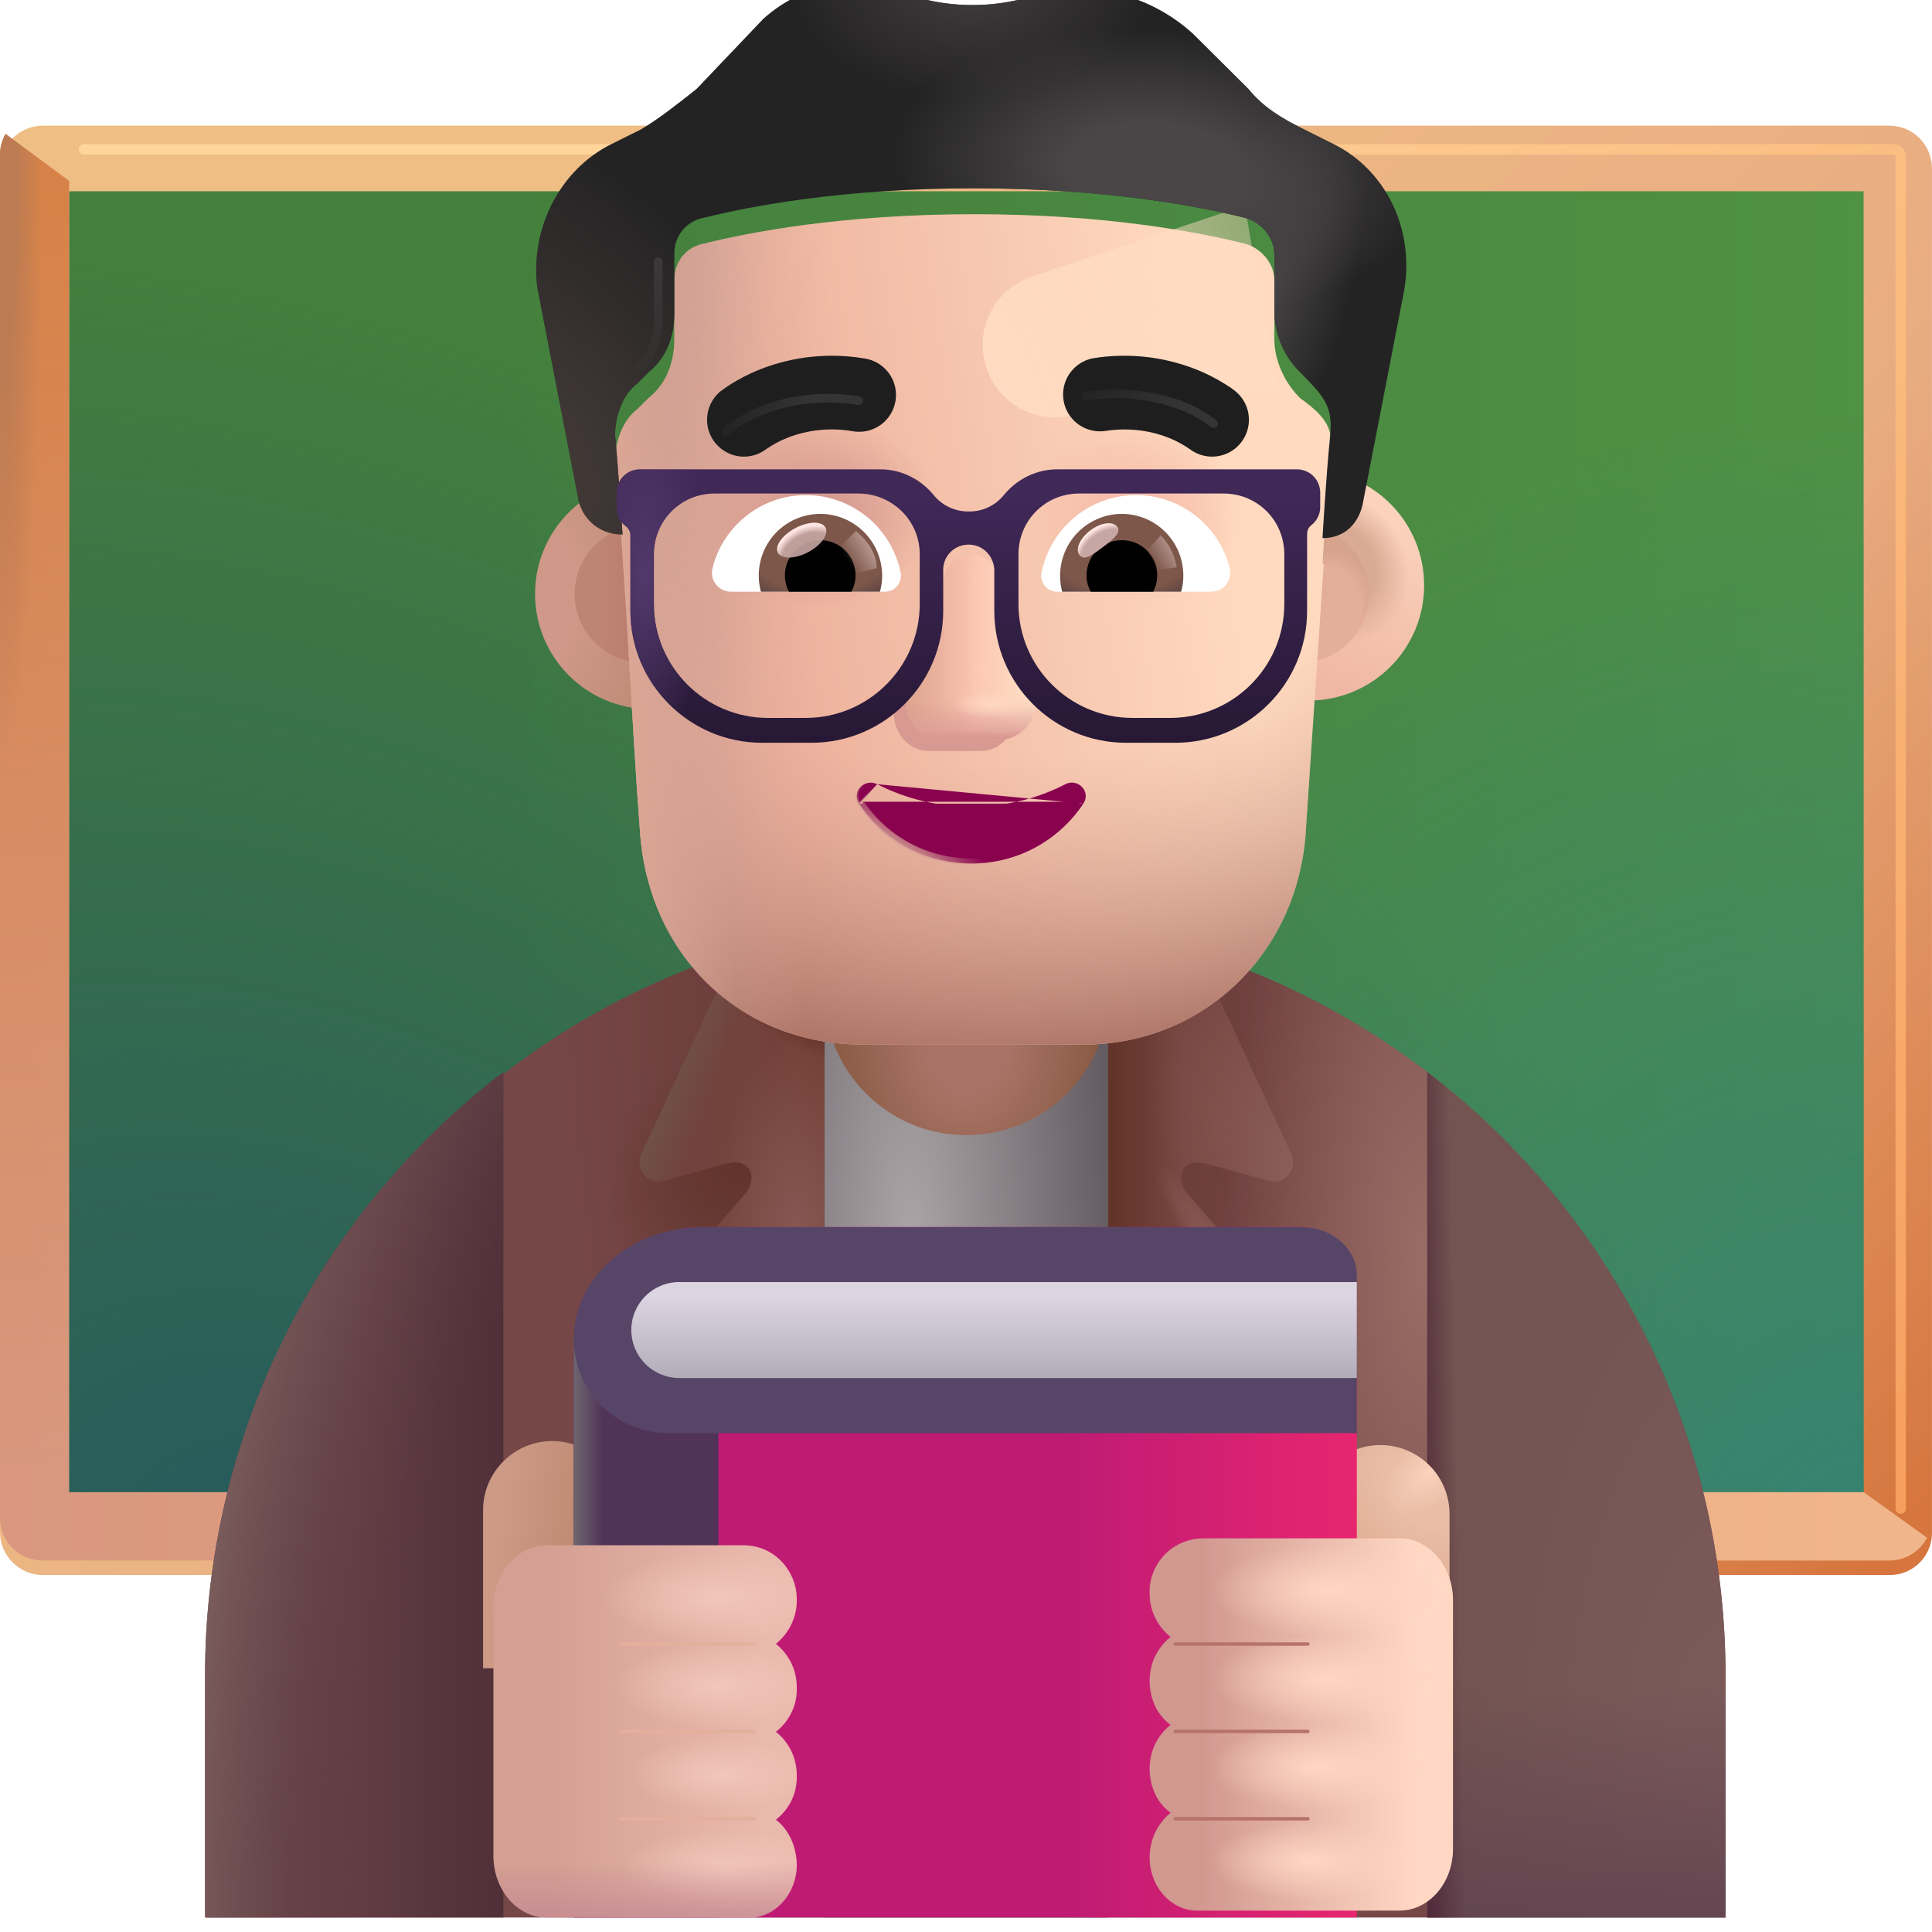 <svg width="56" height="56" viewBox="0 0 56 56" fill="none" xmlns="http://www.w3.org/2000/svg">
<g filter="url(#filter0_i_0_33)">
<path d="M54.779 45.553H1.241C0.56 45.553 0 44.992 0 44.312V4.784C0 4.103 0.56 3.543 1.241 3.543H54.759C55.459 3.543 55.999 4.103 55.999 4.784V44.292C56.005 44.456 55.977 44.618 55.918 44.771C55.859 44.924 55.77 45.063 55.656 45.181C55.542 45.299 55.406 45.392 55.255 45.456C55.105 45.52 54.942 45.553 54.779 45.553Z" fill="url(#paint0_linear_0_33)"/>
</g>
<path d="M2.001 43.551V5.544H54.018V43.551H2.001Z" fill="url(#paint1_linear_0_33)"/>
<path d="M2.001 43.551V5.544H54.018V43.551H2.001Z" fill="url(#paint2_radial_0_33)"/>
<path d="M2.001 43.551V5.544H54.018V43.551H2.001Z" fill="url(#paint3_radial_0_33)"/>
<g filter="url(#filter1_f_0_33)">
<path d="M2.43 4.329H54.893C54.946 4.329 54.997 4.351 55.035 4.388C55.072 4.426 55.093 4.477 55.093 4.53V43.727" stroke="url(#paint4_linear_0_33)" stroke-width="0.3" stroke-linecap="round"/>
</g>
<g filter="url(#filter2_i_0_33)">
<path d="M54.018 43.551H2.001V5.544L0.16 4.183C0.06 4.364 0 4.584 0 4.784V44.292C0 44.992 0.56 45.533 1.241 45.533H54.759C55.239 45.533 55.639 45.272 55.859 44.872L54.018 43.551Z" fill="url(#paint5_linear_0_33)"/>
<path d="M54.018 43.551H2.001V5.544L0.16 4.183C0.06 4.364 0 4.584 0 4.784V44.292C0 44.992 0.56 45.533 1.241 45.533H54.759C55.239 45.533 55.639 45.272 55.859 44.872L54.018 43.551Z" fill="url(#paint6_linear_0_33)"/>
<path d="M54.018 43.551H2.001V5.544L0.16 4.183C0.06 4.364 0 4.584 0 4.784V44.292C0 44.992 0.56 45.533 1.241 45.533H54.759C55.239 45.533 55.639 45.272 55.859 44.872L54.018 43.551Z" fill="url(#paint7_radial_0_33)"/>
</g>
<path d="M28.02 26.559C15.871 26.559 6.004 36.406 6.004 48.575V55.58H50.015V48.575C50.015 36.406 40.168 26.559 28.02 26.559Z" fill="url(#paint8_radial_0_33)"/>
<path d="M28.02 26.559C15.871 26.559 6.004 36.406 6.004 48.575V55.58H50.015V48.575C50.015 36.406 40.168 26.559 28.02 26.559Z" fill="url(#paint9_radial_0_33)"/>
<path d="M28.02 26.559C15.871 26.559 6.004 36.406 6.004 48.575V55.58H50.015V48.575C50.015 36.406 40.168 26.559 28.02 26.559Z" fill="url(#paint10_radial_0_33)"/>
<path d="M41.369 55.58V31.073C44.061 33.127 46.242 35.775 47.742 38.811C49.241 41.847 50.02 45.189 50.015 48.575V55.58H41.369Z" fill="url(#paint11_radial_0_33)"/>
<path d="M41.369 55.58V31.073C44.061 33.127 46.242 35.775 47.742 38.811C49.241 41.847 50.02 45.189 50.015 48.575V55.58H41.369Z" fill="url(#paint12_linear_0_33)"/>
<path d="M41.369 55.58V31.073C44.061 33.127 46.242 35.775 47.742 38.811C49.241 41.847 50.02 45.189 50.015 48.575V55.58H41.369Z" fill="url(#paint13_linear_0_33)"/>
<path d="M14.59 55.58V31.073C11.898 33.127 9.717 35.775 8.218 38.811C6.718 41.847 5.94 45.189 5.944 48.575V55.58H14.59Z" fill="url(#paint14_linear_0_33)"/>
<path d="M14.59 55.58V31.073C11.898 33.127 9.717 35.775 8.218 38.811C6.718 41.847 5.94 45.189 5.944 48.575V55.58H14.59Z" fill="url(#paint15_radial_0_33)"/>
<path d="M32.123 29.201H23.897V55.58H32.123V29.201Z" fill="url(#paint16_radial_0_33)"/>
<g filter="url(#filter3_i_0_33)">
<path d="M34.705 27.68L37.426 33.54C37.607 33.92 37.327 34.361 36.906 34.361L34.977 33.83C34.132 33.62 34.104 34.385 34.424 34.705L37.146 37.827C37.667 38.347 37.867 39.128 37.607 39.828L32.123 55.58V27.68H34.705Z" fill="url(#paint17_linear_0_33)"/>
<path d="M34.705 27.68L37.426 33.54C37.607 33.92 37.327 34.361 36.906 34.361L34.977 33.83C34.132 33.62 34.104 34.385 34.424 34.705L37.146 37.827C37.667 38.347 37.867 39.128 37.607 39.828L32.123 55.58V27.68H34.705Z" fill="url(#paint18_radial_0_33)"/>
<path d="M34.705 27.68L37.426 33.54C37.607 33.92 37.327 34.361 36.906 34.361L34.977 33.83C34.132 33.62 34.104 34.385 34.424 34.705L37.146 37.827C37.667 38.347 37.867 39.128 37.607 39.828L32.123 55.58V27.68H34.705Z" fill="url(#paint19_radial_0_33)"/>
<path d="M34.705 27.68L37.426 33.54C37.607 33.92 37.327 34.361 36.906 34.361L34.977 33.83C34.132 33.62 34.104 34.385 34.424 34.705L37.146 37.827C37.667 38.347 37.867 39.128 37.607 39.828L32.123 55.58V27.68H34.705Z" fill="url(#paint20_radial_0_33)"/>
</g>
<g filter="url(#filter4_i_0_33)">
<path d="M21.315 27.68L18.593 33.54C18.413 33.92 18.693 34.361 19.114 34.361L21.041 33.83C21.886 33.62 21.916 34.385 21.596 34.705L18.874 37.827C18.353 38.347 18.153 39.128 18.413 39.828L23.897 55.58V27.68H21.315Z" fill="url(#paint21_linear_0_33)"/>
<path d="M21.315 27.68L18.593 33.54C18.413 33.92 18.693 34.361 19.114 34.361L21.041 33.83C21.886 33.62 21.916 34.385 21.596 34.705L18.874 37.827C18.353 38.347 18.153 39.128 18.413 39.828L23.897 55.58V27.68H21.315Z" fill="url(#paint22_radial_0_33)"/>
<path d="M21.315 27.68L18.593 33.54C18.413 33.92 18.693 34.361 19.114 34.361L21.041 33.83C21.886 33.62 21.916 34.385 21.596 34.705L18.874 37.827C18.353 38.347 18.153 39.128 18.413 39.828L23.897 55.58V27.68H21.315Z" fill="url(#paint23_linear_0_33)"/>
<path d="M21.315 27.68L18.593 33.54C18.413 33.92 18.693 34.361 19.114 34.361L21.041 33.83C21.886 33.62 21.916 34.385 21.596 34.705L18.874 37.827C18.353 38.347 18.153 39.128 18.413 39.828L23.897 55.58V27.68H21.315Z" fill="url(#paint24_radial_0_33)"/>
</g>
<path d="M28.02 32.904C25.738 32.904 23.897 31.062 23.897 28.781V23.657C23.897 21.376 25.738 19.534 28.02 19.534C30.301 19.534 32.143 21.376 32.143 23.657V28.781C32.137 29.873 31.701 30.918 30.929 31.69C30.157 32.462 29.111 32.898 28.02 32.904Z" fill="url(#paint25_radial_0_33)"/>
<g filter="url(#filter5_i_0_33)">
<path d="M40.114 41.786C41.215 41.786 42.116 42.687 42.116 43.787V48.37H38.113V43.787C38.113 42.687 38.993 41.786 40.114 41.786Z" fill="url(#paint26_radial_0_33)"/>
<path d="M40.114 41.786C41.215 41.786 42.116 42.687 42.116 43.787V48.37H38.113V43.787C38.113 42.687 38.993 41.786 40.114 41.786Z" fill="url(#paint27_radial_0_33)"/>
</g>
<g filter="url(#filter6_i_0_33)">
<path d="M15.903 41.77C14.803 41.77 13.902 42.671 13.902 43.771V48.355H17.905V43.771C17.905 42.671 17.024 41.77 15.903 41.77Z" fill="url(#paint28_radial_0_33)"/>
</g>
<path d="M16.632 39.328V55.58H39.328V37.187C39.328 36.286 38.607 35.566 37.707 35.566H20.415C18.313 35.546 16.632 37.247 16.632 39.328Z" fill="url(#paint29_linear_0_33)"/>
<path fill-rule="evenodd" clip-rule="evenodd" d="M20.823 55.58V38.756H16.632V55.58H20.823Z" fill="#513358"/>
<path fill-rule="evenodd" clip-rule="evenodd" d="M20.823 55.58V38.756H16.632V55.58H20.823Z" fill="url(#paint30_linear_0_33)"/>
<g filter="url(#filter7_i_0_33)">
<path d="M22.694 46.313C22.705 46.568 22.656 46.821 22.551 47.053C22.446 47.285 22.288 47.489 22.09 47.648C22.281 47.8 22.435 47.994 22.54 48.215C22.644 48.435 22.697 48.677 22.694 48.921C22.701 49.166 22.651 49.41 22.546 49.631C22.44 49.853 22.284 50.047 22.09 50.196C22.281 50.348 22.435 50.542 22.54 50.762C22.644 50.983 22.697 51.225 22.694 51.469C22.701 51.714 22.651 51.958 22.546 52.179C22.44 52.401 22.284 52.594 22.09 52.744C22.464 53.032 22.694 53.524 22.694 54.081C22.676 54.921 22.054 55.58 21.323 55.58H15.451C14.596 55.58 13.902 54.779 13.902 53.792V46.579C13.902 45.593 14.596 44.79 15.451 44.79H21.139C22.09 44.79 22.68 45.573 22.694 46.313Z" fill="url(#paint31_linear_0_33)"/>
<path d="M22.694 46.313C22.705 46.568 22.656 46.821 22.551 47.053C22.446 47.285 22.288 47.489 22.09 47.648C22.281 47.8 22.435 47.994 22.54 48.215C22.644 48.435 22.697 48.677 22.694 48.921C22.701 49.166 22.651 49.41 22.546 49.631C22.44 49.853 22.284 50.047 22.09 50.196C22.281 50.348 22.435 50.542 22.54 50.762C22.644 50.983 22.697 51.225 22.694 51.469C22.701 51.714 22.651 51.958 22.546 52.179C22.44 52.401 22.284 52.594 22.09 52.744C22.464 53.032 22.694 53.524 22.694 54.081C22.676 54.921 22.054 55.58 21.323 55.58H15.451C14.596 55.58 13.902 54.779 13.902 53.792V46.579C13.902 45.593 14.596 44.79 15.451 44.79H21.139C22.09 44.79 22.68 45.573 22.694 46.313Z" fill="url(#paint32_radial_0_33)"/>
<path d="M22.694 46.313C22.705 46.568 22.656 46.821 22.551 47.053C22.446 47.285 22.288 47.489 22.09 47.648C22.281 47.8 22.435 47.994 22.54 48.215C22.644 48.435 22.697 48.677 22.694 48.921C22.701 49.166 22.651 49.41 22.546 49.631C22.44 49.853 22.284 50.047 22.09 50.196C22.281 50.348 22.435 50.542 22.54 50.762C22.644 50.983 22.697 51.225 22.694 51.469C22.701 51.714 22.651 51.958 22.546 52.179C22.44 52.401 22.284 52.594 22.09 52.744C22.464 53.032 22.694 53.524 22.694 54.081C22.676 54.921 22.054 55.58 21.323 55.58H15.451C14.596 55.58 13.902 54.779 13.902 53.792V46.579C13.902 45.593 14.596 44.79 15.451 44.79H21.139C22.09 44.79 22.68 45.573 22.694 46.313Z" fill="url(#paint33_radial_0_33)"/>
<path d="M22.694 46.313C22.705 46.568 22.656 46.821 22.551 47.053C22.446 47.285 22.288 47.489 22.09 47.648C22.281 47.8 22.435 47.994 22.54 48.215C22.644 48.435 22.697 48.677 22.694 48.921C22.701 49.166 22.651 49.41 22.546 49.631C22.44 49.853 22.284 50.047 22.09 50.196C22.281 50.348 22.435 50.542 22.54 50.762C22.644 50.983 22.697 51.225 22.694 51.469C22.701 51.714 22.651 51.958 22.546 52.179C22.44 52.401 22.284 52.594 22.09 52.744C22.464 53.032 22.694 53.524 22.694 54.081C22.676 54.921 22.054 55.58 21.323 55.58H15.451C14.596 55.58 13.902 54.779 13.902 53.792V46.579C13.902 45.593 14.596 44.79 15.451 44.79H21.139C22.09 44.79 22.68 45.573 22.694 46.313Z" fill="url(#paint34_radial_0_33)"/>
<path d="M22.694 46.313C22.705 46.568 22.656 46.821 22.551 47.053C22.446 47.285 22.288 47.489 22.09 47.648C22.281 47.8 22.435 47.994 22.54 48.215C22.644 48.435 22.697 48.677 22.694 48.921C22.701 49.166 22.651 49.41 22.546 49.631C22.44 49.853 22.284 50.047 22.09 50.196C22.281 50.348 22.435 50.542 22.54 50.762C22.644 50.983 22.697 51.225 22.694 51.469C22.701 51.714 22.651 51.958 22.546 52.179C22.44 52.401 22.284 52.594 22.09 52.744C22.464 53.032 22.694 53.524 22.694 54.081C22.676 54.921 22.054 55.58 21.323 55.58H15.451C14.596 55.58 13.902 54.779 13.902 53.792V46.579C13.902 45.593 14.596 44.79 15.451 44.79H21.139C22.09 44.79 22.68 45.573 22.694 46.313Z" fill="url(#paint35_radial_0_33)"/>
<path d="M22.694 46.313C22.705 46.568 22.656 46.821 22.551 47.053C22.446 47.285 22.288 47.489 22.09 47.648C22.281 47.8 22.435 47.994 22.54 48.215C22.644 48.435 22.697 48.677 22.694 48.921C22.701 49.166 22.651 49.41 22.546 49.631C22.44 49.853 22.284 50.047 22.09 50.196C22.281 50.348 22.435 50.542 22.54 50.762C22.644 50.983 22.697 51.225 22.694 51.469C22.701 51.714 22.651 51.958 22.546 52.179C22.44 52.401 22.284 52.594 22.09 52.744C22.464 53.032 22.694 53.524 22.694 54.081C22.676 54.921 22.054 55.58 21.323 55.58H15.451C14.596 55.58 13.902 54.779 13.902 53.792V46.579C13.902 45.593 14.596 44.79 15.451 44.79H21.139C22.09 44.79 22.68 45.573 22.694 46.313Z" fill="url(#paint36_linear_0_33)"/>
</g>
<g filter="url(#filter8_ii_0_33)">
<path d="M33.323 46.313C33.312 46.568 33.362 46.821 33.467 47.053C33.572 47.285 33.731 47.489 33.93 47.648C33.738 47.8 33.584 47.994 33.479 48.214C33.374 48.435 33.321 48.677 33.323 48.921C33.323 49.456 33.556 49.928 33.93 50.196C33.738 50.348 33.584 50.541 33.479 50.762C33.374 50.983 33.321 51.224 33.323 51.469C33.323 52.003 33.556 52.478 33.93 52.744C33.734 52.906 33.577 53.11 33.472 53.342C33.367 53.574 33.316 53.826 33.323 54.081C33.343 54.921 33.964 55.58 34.694 55.58H40.566C41.421 55.58 42.116 54.779 42.116 53.792V46.579C42.116 45.593 41.421 44.79 40.569 44.79H34.877C34.47 44.79 34.079 44.949 33.788 45.233C33.497 45.517 33.33 45.905 33.321 46.311L33.323 46.313Z" fill="url(#paint37_linear_0_33)"/>
<path d="M33.323 46.313C33.312 46.568 33.362 46.821 33.467 47.053C33.572 47.285 33.731 47.489 33.93 47.648C33.738 47.8 33.584 47.994 33.479 48.214C33.374 48.435 33.321 48.677 33.323 48.921C33.323 49.456 33.556 49.928 33.93 50.196C33.738 50.348 33.584 50.541 33.479 50.762C33.374 50.983 33.321 51.224 33.323 51.469C33.323 52.003 33.556 52.478 33.93 52.744C33.734 52.906 33.577 53.11 33.472 53.342C33.367 53.574 33.316 53.826 33.323 54.081C33.343 54.921 33.964 55.58 34.694 55.58H40.566C41.421 55.58 42.116 54.779 42.116 53.792V46.579C42.116 45.593 41.421 44.79 40.569 44.79H34.877C34.47 44.79 34.079 44.949 33.788 45.233C33.497 45.517 33.33 45.905 33.321 46.311L33.323 46.313Z" fill="url(#paint38_radial_0_33)"/>
<path d="M33.323 46.313C33.312 46.568 33.362 46.821 33.467 47.053C33.572 47.285 33.731 47.489 33.93 47.648C33.738 47.8 33.584 47.994 33.479 48.214C33.374 48.435 33.321 48.677 33.323 48.921C33.323 49.456 33.556 49.928 33.93 50.196C33.738 50.348 33.584 50.541 33.479 50.762C33.374 50.983 33.321 51.224 33.323 51.469C33.323 52.003 33.556 52.478 33.93 52.744C33.734 52.906 33.577 53.11 33.472 53.342C33.367 53.574 33.316 53.826 33.323 54.081C33.343 54.921 33.964 55.58 34.694 55.58H40.566C41.421 55.58 42.116 54.779 42.116 53.792V46.579C42.116 45.593 41.421 44.79 40.569 44.79H34.877C34.47 44.79 34.079 44.949 33.788 45.233C33.497 45.517 33.33 45.905 33.321 46.311L33.323 46.313Z" fill="url(#paint39_radial_0_33)"/>
<path d="M33.323 46.313C33.312 46.568 33.362 46.821 33.467 47.053C33.572 47.285 33.731 47.489 33.93 47.648C33.738 47.8 33.584 47.994 33.479 48.214C33.374 48.435 33.321 48.677 33.323 48.921C33.323 49.456 33.556 49.928 33.93 50.196C33.738 50.348 33.584 50.541 33.479 50.762C33.374 50.983 33.321 51.224 33.323 51.469C33.323 52.003 33.556 52.478 33.93 52.744C33.734 52.906 33.577 53.11 33.472 53.342C33.367 53.574 33.316 53.826 33.323 54.081C33.343 54.921 33.964 55.58 34.694 55.58H40.566C41.421 55.58 42.116 54.779 42.116 53.792V46.579C42.116 45.593 41.421 44.79 40.569 44.79H34.877C34.47 44.79 34.079 44.949 33.788 45.233C33.497 45.517 33.33 45.905 33.321 46.311L33.323 46.313Z" fill="url(#paint40_radial_0_33)"/>
<path d="M33.323 46.313C33.312 46.568 33.362 46.821 33.467 47.053C33.572 47.285 33.731 47.489 33.93 47.648C33.738 47.8 33.584 47.994 33.479 48.214C33.374 48.435 33.321 48.677 33.323 48.921C33.323 49.456 33.556 49.928 33.93 50.196C33.738 50.348 33.584 50.541 33.479 50.762C33.374 50.983 33.321 51.224 33.323 51.469C33.323 52.003 33.556 52.478 33.93 52.744C33.734 52.906 33.577 53.11 33.472 53.342C33.367 53.574 33.316 53.826 33.323 54.081C33.343 54.921 33.964 55.58 34.694 55.58H40.566C41.421 55.58 42.116 54.779 42.116 53.792V46.579C42.116 45.593 41.421 44.79 40.569 44.79H34.877C34.47 44.79 34.079 44.949 33.788 45.233C33.497 45.517 33.33 45.905 33.321 46.311L33.323 46.313Z" fill="url(#paint41_radial_0_33)"/>
</g>
<path d="M39.328 41.538V36.967C39.328 36.19 38.607 35.568 37.707 35.568H20.377C18.293 35.568 16.632 37.029 16.632 38.814C16.632 40.319 17.853 41.54 19.36 41.54H39.328V41.538Z" fill="url(#paint42_linear_0_33)"/>
<path d="M18.299 38.552C18.299 37.783 18.922 37.161 19.69 37.161H39.328V39.943H19.69C19.321 39.943 18.967 39.796 18.706 39.535C18.446 39.275 18.299 38.921 18.299 38.552Z" fill="url(#paint43_linear_0_33)"/>
<g filter="url(#filter9_f_0_33)">
<path d="M34.062 47.654H37.909" stroke="url(#paint44_linear_0_33)" stroke-width="0.1" stroke-linecap="round"/>
</g>
<g filter="url(#filter10_f_0_33)">
<path d="M21.872 47.654H18.025" stroke="url(#paint45_linear_0_33)" stroke-width="0.1" stroke-linecap="round"/>
</g>
<g filter="url(#filter11_f_0_33)">
<path d="M34.062 50.186H37.909" stroke="url(#paint46_linear_0_33)" stroke-width="0.1" stroke-linecap="round"/>
</g>
<g filter="url(#filter12_f_0_33)">
<path d="M21.872 50.186H18.025" stroke="url(#paint47_linear_0_33)" stroke-width="0.1" stroke-linecap="round"/>
</g>
<g filter="url(#filter13_f_0_33)">
<path d="M34.062 52.718H37.909" stroke="url(#paint48_linear_0_33)" stroke-width="0.1" stroke-linecap="round"/>
</g>
<g filter="url(#filter14_f_0_33)">
<path d="M21.872 52.718H18.025" stroke="url(#paint49_linear_0_33)" stroke-width="0.1" stroke-linecap="round"/>
</g>
<g filter="url(#filter15_i_0_33)">
<path d="M18.649 20.555C20.494 20.555 21.989 19.059 21.989 17.215C21.989 15.37 20.494 13.874 18.649 13.874C16.804 13.874 15.309 15.37 15.309 17.215C15.309 19.059 16.804 20.555 18.649 20.555Z" fill="url(#paint50_radial_0_33)"/>
</g>
<g filter="url(#filter16_f_0_33)">
<path d="M18.649 19.206C19.749 19.206 20.641 18.314 20.641 17.215C20.641 16.115 19.749 15.223 18.649 15.223C17.549 15.223 16.658 16.115 16.658 17.215C16.658 18.314 17.549 19.206 18.649 19.206Z" fill="url(#paint51_linear_0_33)"/>
</g>
<g filter="url(#filter17_i_0_33)">
<path d="M37.689 20.555C39.534 20.555 41.029 19.059 41.029 17.215C41.029 15.37 39.534 13.874 37.689 13.874C35.844 13.874 34.349 15.37 34.349 17.215C34.349 19.059 35.844 20.555 37.689 20.555Z" fill="url(#paint52_linear_0_33)"/>
<path d="M37.689 20.555C39.534 20.555 41.029 19.059 41.029 17.215C41.029 15.37 39.534 13.874 37.689 13.874C35.844 13.874 34.349 15.37 34.349 17.215C34.349 19.059 35.844 20.555 37.689 20.555Z" fill="url(#paint53_radial_0_33)"/>
</g>
<g filter="url(#filter18_f_0_33)">
<path d="M37.688 19.206C38.788 19.206 39.68 18.314 39.68 17.215C39.68 16.115 38.788 15.223 37.688 15.223C36.589 15.223 35.697 16.115 35.697 17.215C35.697 18.314 36.589 19.206 37.688 19.206Z" fill="#E4AF9A"/>
<path d="M37.688 19.206C38.788 19.206 39.68 18.314 39.68 17.215C39.68 16.115 38.788 15.223 37.688 15.223C36.589 15.223 35.697 16.115 35.697 17.215C35.697 18.314 36.589 19.206 37.688 19.206Z" fill="url(#paint54_radial_0_33)"/>
<path d="M37.688 19.206C38.788 19.206 39.68 18.314 39.68 17.215C39.68 16.115 38.788 15.223 37.688 15.223C36.589 15.223 35.697 16.115 35.697 17.215C35.697 18.314 36.589 19.206 37.688 19.206Z" fill="url(#paint55_radial_0_33)"/>
</g>
<g filter="url(#filter19_i_0_33)">
<path d="M17.828 13.11C17.828 12.575 18.045 11.935 18.473 11.614L18.795 11.294C19.332 10.868 19.548 10.228 19.548 9.587V7.878C19.548 7.346 19.868 6.917 20.406 6.811C21.693 6.491 24.377 5.959 28.242 5.959C32.105 5.959 34.791 6.491 36.077 6.811C36.508 6.919 36.938 7.346 36.938 7.878V9.587C36.938 10.228 37.258 10.868 37.688 11.294C38.693 11.999 38.629 12.385 38.547 13.216C38.439 14.282 38.333 16.098 38.333 16.098H38.369L37.837 24.019C37.516 27.562 34.73 30.028 31.412 30.028H24.988C21.561 30.028 18.883 27.56 18.563 24.019C18.283 20.383 18.163 16.738 17.828 13.11Z" fill="url(#paint56_linear_0_33)"/>
<path d="M17.828 13.11C17.828 12.575 18.045 11.935 18.473 11.614L18.795 11.294C19.332 10.868 19.548 10.228 19.548 9.587V7.878C19.548 7.346 19.868 6.917 20.406 6.811C21.693 6.491 24.377 5.959 28.242 5.959C32.105 5.959 34.791 6.491 36.077 6.811C36.508 6.919 36.938 7.346 36.938 7.878V9.587C36.938 10.228 37.258 10.868 37.688 11.294C38.693 11.999 38.629 12.385 38.547 13.216C38.439 14.282 38.333 16.098 38.333 16.098H38.369L37.837 24.019C37.516 27.562 34.73 30.028 31.412 30.028H24.988C21.561 30.028 18.883 27.56 18.563 24.019C18.283 20.383 18.163 16.738 17.828 13.11Z" fill="url(#paint57_radial_0_33)"/>
<path d="M17.828 13.11C17.828 12.575 18.045 11.935 18.473 11.614L18.795 11.294C19.332 10.868 19.548 10.228 19.548 9.587V7.878C19.548 7.346 19.868 6.917 20.406 6.811C21.693 6.491 24.377 5.959 28.242 5.959C32.105 5.959 34.791 6.491 36.077 6.811C36.508 6.919 36.938 7.346 36.938 7.878V9.587C36.938 10.228 37.258 10.868 37.688 11.294C38.693 11.999 38.629 12.385 38.547 13.216C38.439 14.282 38.333 16.098 38.333 16.098H38.369L37.837 24.019C37.516 27.562 34.73 30.028 31.412 30.028H24.988C21.561 30.028 18.883 27.56 18.563 24.019C18.283 20.383 18.163 16.738 17.828 13.11Z" fill="url(#paint58_linear_0_33)"/>
<path d="M17.828 13.11C17.828 12.575 18.045 11.935 18.473 11.614L18.795 11.294C19.332 10.868 19.548 10.228 19.548 9.587V7.878C19.548 7.346 19.868 6.917 20.406 6.811C21.693 6.491 24.377 5.959 28.242 5.959C32.105 5.959 34.791 6.491 36.077 6.811C36.508 6.919 36.938 7.346 36.938 7.878V9.587C36.938 10.228 37.258 10.868 37.688 11.294C38.693 11.999 38.629 12.385 38.547 13.216C38.439 14.282 38.333 16.098 38.333 16.098H38.369L37.837 24.019C37.516 27.562 34.73 30.028 31.412 30.028H24.988C21.561 30.028 18.883 27.56 18.563 24.019C18.283 20.383 18.163 16.738 17.828 13.11Z" fill="url(#paint59_linear_0_33)"/>
<path d="M17.828 13.11C17.828 12.575 18.045 11.935 18.473 11.614L18.795 11.294C19.332 10.868 19.548 10.228 19.548 9.587V7.878C19.548 7.346 19.868 6.917 20.406 6.811C21.693 6.491 24.377 5.959 28.242 5.959C32.105 5.959 34.791 6.491 36.077 6.811C36.508 6.919 36.938 7.346 36.938 7.878V9.587C36.938 10.228 37.258 10.868 37.688 11.294C38.693 11.999 38.629 12.385 38.547 13.216C38.439 14.282 38.333 16.098 38.333 16.098H38.369L37.837 24.019C37.516 27.562 34.73 30.028 31.412 30.028H24.988C21.561 30.028 18.883 27.56 18.563 24.019C18.283 20.383 18.163 16.738 17.828 13.11Z" fill="url(#paint60_radial_0_33)"/>
<path d="M17.828 13.11C17.828 12.575 18.045 11.935 18.473 11.614L18.795 11.294C19.332 10.868 19.548 10.228 19.548 9.587V7.878C19.548 7.346 19.868 6.917 20.406 6.811C21.693 6.491 24.377 5.959 28.242 5.959C32.105 5.959 34.791 6.491 36.077 6.811C36.508 6.919 36.938 7.346 36.938 7.878V9.587C36.938 10.228 37.258 10.868 37.688 11.294C38.693 11.999 38.629 12.385 38.547 13.216C38.439 14.282 38.333 16.098 38.333 16.098H38.369L37.837 24.019C37.516 27.562 34.73 30.028 31.412 30.028H24.988C21.561 30.028 18.883 27.56 18.563 24.019C18.283 20.383 18.163 16.738 17.828 13.11Z" fill="url(#paint61_radial_0_33)"/>
</g>
<g filter="url(#filter20_f_0_33)">
<path d="M36.083 5.959L29.925 8.01C29.428 8.173 29.009 8.516 28.752 8.972C28.495 9.428 28.418 9.964 28.536 10.473C28.654 10.983 28.958 11.431 29.39 11.727C29.821 12.024 30.347 12.149 30.866 12.077L36.99 11.256L36.083 5.959Z" fill="url(#paint62_linear_0_33)"/>
</g>
<g filter="url(#filter21_i_0_33)">
<path d="M37.797 4.249L38.656 4.678C40.157 5.424 41.017 7.131 40.695 8.947L39.514 15.031C39.408 15.658 38.994 16.082 38.369 16.098H38.333C38.333 16.098 38.439 14.283 38.547 13.216C38.636 12.349 38.483 12.085 37.687 11.294C37.228 10.842 36.96 10.231 36.938 9.587V7.878C36.938 7.346 36.508 6.917 36.078 6.811C34.791 6.491 32.107 5.959 28.242 5.959C24.379 5.959 21.694 6.491 20.407 6.811C20.158 6.855 19.934 6.987 19.776 7.183C19.618 7.379 19.536 7.626 19.546 7.878V9.587C19.546 10.228 19.332 10.868 18.796 11.294L18.475 11.615C18.045 11.935 17.829 12.575 17.829 13.11C17.937 14.283 18.045 15.992 18.045 15.992L17.945 15.988C17.655 15.973 17.378 15.86 17.162 15.666C16.945 15.472 16.802 15.21 16.756 14.923L15.575 8.839C15.361 7.131 16.22 5.424 17.723 4.676L18.581 4.249C19.118 3.929 19.654 3.503 20.191 3.077L22.124 1.047C23.305 -0.02 25.022 -0.34 26.525 0.407C27.611 0.727 28.767 0.727 29.853 0.407C31.462 -0.126 33.288 0.301 34.577 1.476L36.186 3.077C36.616 3.609 37.153 3.929 37.797 4.249Z" fill="#242324"/>
<path d="M37.797 4.249L38.656 4.678C40.157 5.424 41.017 7.131 40.695 8.947L39.514 15.031C39.408 15.658 38.994 16.082 38.369 16.098H38.333C38.333 16.098 38.439 14.283 38.547 13.216C38.636 12.349 38.483 12.085 37.687 11.294C37.228 10.842 36.96 10.231 36.938 9.587V7.878C36.938 7.346 36.508 6.917 36.078 6.811C34.791 6.491 32.107 5.959 28.242 5.959C24.379 5.959 21.694 6.491 20.407 6.811C20.158 6.855 19.934 6.987 19.776 7.183C19.618 7.379 19.536 7.626 19.546 7.878V9.587C19.546 10.228 19.332 10.868 18.796 11.294L18.475 11.615C18.045 11.935 17.829 12.575 17.829 13.11C17.937 14.283 18.045 15.992 18.045 15.992L17.945 15.988C17.655 15.973 17.378 15.86 17.162 15.666C16.945 15.472 16.802 15.21 16.756 14.923L15.575 8.839C15.361 7.131 16.22 5.424 17.723 4.676L18.581 4.249C19.118 3.929 19.654 3.503 20.191 3.077L22.124 1.047C23.305 -0.02 25.022 -0.34 26.525 0.407C27.611 0.727 28.767 0.727 29.853 0.407C31.462 -0.126 33.288 0.301 34.577 1.476L36.186 3.077C36.616 3.609 37.153 3.929 37.797 4.249Z" fill="url(#paint63_radial_0_33)"/>
<path d="M37.797 4.249L38.656 4.678C40.157 5.424 41.017 7.131 40.695 8.947L39.514 15.031C39.408 15.658 38.994 16.082 38.369 16.098H38.333C38.333 16.098 38.439 14.283 38.547 13.216C38.636 12.349 38.483 12.085 37.687 11.294C37.228 10.842 36.96 10.231 36.938 9.587V7.878C36.938 7.346 36.508 6.917 36.078 6.811C34.791 6.491 32.107 5.959 28.242 5.959C24.379 5.959 21.694 6.491 20.407 6.811C20.158 6.855 19.934 6.987 19.776 7.183C19.618 7.379 19.536 7.626 19.546 7.878V9.587C19.546 10.228 19.332 10.868 18.796 11.294L18.475 11.615C18.045 11.935 17.829 12.575 17.829 13.11C17.937 14.283 18.045 15.992 18.045 15.992L17.945 15.988C17.655 15.973 17.378 15.86 17.162 15.666C16.945 15.472 16.802 15.21 16.756 14.923L15.575 8.839C15.361 7.131 16.22 5.424 17.723 4.676L18.581 4.249C19.118 3.929 19.654 3.503 20.191 3.077L22.124 1.047C23.305 -0.02 25.022 -0.34 26.525 0.407C27.611 0.727 28.767 0.727 29.853 0.407C31.462 -0.126 33.288 0.301 34.577 1.476L36.186 3.077C36.616 3.609 37.153 3.929 37.797 4.249Z" fill="url(#paint64_radial_0_33)"/>
<path d="M37.797 4.249L38.656 4.678C40.157 5.424 41.017 7.131 40.695 8.947L39.514 15.031C39.408 15.658 38.994 16.082 38.369 16.098H38.333C38.333 16.098 38.439 14.283 38.547 13.216C38.636 12.349 38.483 12.085 37.687 11.294C37.228 10.842 36.96 10.231 36.938 9.587V7.878C36.938 7.346 36.508 6.917 36.078 6.811C34.791 6.491 32.107 5.959 28.242 5.959C24.379 5.959 21.694 6.491 20.407 6.811C20.158 6.855 19.934 6.987 19.776 7.183C19.618 7.379 19.536 7.626 19.546 7.878V9.587C19.546 10.228 19.332 10.868 18.796 11.294L18.475 11.615C18.045 11.935 17.829 12.575 17.829 13.11C17.937 14.283 18.045 15.992 18.045 15.992L17.945 15.988C17.655 15.973 17.378 15.86 17.162 15.666C16.945 15.472 16.802 15.21 16.756 14.923L15.575 8.839C15.361 7.131 16.22 5.424 17.723 4.676L18.581 4.249C19.118 3.929 19.654 3.503 20.191 3.077L22.124 1.047C23.305 -0.02 25.022 -0.34 26.525 0.407C27.611 0.727 28.767 0.727 29.853 0.407C31.462 -0.126 33.288 0.301 34.577 1.476L36.186 3.077C36.616 3.609 37.153 3.929 37.797 4.249Z" fill="url(#paint65_radial_0_33)"/>
<path d="M37.797 4.249L38.656 4.678C40.157 5.424 41.017 7.131 40.695 8.947L39.514 15.031C39.408 15.658 38.994 16.082 38.369 16.098H38.333C38.333 16.098 38.439 14.283 38.547 13.216C38.636 12.349 38.483 12.085 37.687 11.294C37.228 10.842 36.96 10.231 36.938 9.587V7.878C36.938 7.346 36.508 6.917 36.078 6.811C34.791 6.491 32.107 5.959 28.242 5.959C24.379 5.959 21.694 6.491 20.407 6.811C20.158 6.855 19.934 6.987 19.776 7.183C19.618 7.379 19.536 7.626 19.546 7.878V9.587C19.546 10.228 19.332 10.868 18.796 11.294L18.475 11.615C18.045 11.935 17.829 12.575 17.829 13.11C17.937 14.283 18.045 15.992 18.045 15.992L17.945 15.988C17.655 15.973 17.378 15.86 17.162 15.666C16.945 15.472 16.802 15.21 16.756 14.923L15.575 8.839C15.361 7.131 16.22 5.424 17.723 4.676L18.581 4.249C19.118 3.929 19.654 3.503 20.191 3.077L22.124 1.047C23.305 -0.02 25.022 -0.34 26.525 0.407C27.611 0.727 28.767 0.727 29.853 0.407C31.462 -0.126 33.288 0.301 34.577 1.476L36.186 3.077C36.616 3.609 37.153 3.929 37.797 4.249Z" fill="url(#paint66_radial_0_33)"/>
</g>
<g filter="url(#filter22_f_0_33)">
<path d="M27.601 16.969L25.96 20.371C25.756 21.072 26.244 21.77 26.937 21.77H28.412C29.102 21.77 29.593 21.059 29.389 20.369L28.392 16.969C28.178 16.216 27.826 16.216 27.601 16.969Z" fill="#D89992"/>
</g>
<g filter="url(#filter23_f_0_33)">
<path d="M27.387 16.642L26.325 20.045C26.274 20.207 26.262 20.379 26.291 20.547C26.319 20.714 26.387 20.873 26.488 21.01C26.59 21.146 26.722 21.257 26.875 21.332C27.027 21.407 27.195 21.446 27.366 21.444H28.939C29.109 21.445 29.277 21.406 29.429 21.33C29.581 21.255 29.713 21.144 29.815 21.007C29.916 20.871 29.984 20.712 30.012 20.545C30.041 20.377 30.03 20.205 29.979 20.043L28.919 16.642C28.688 15.89 27.626 15.89 27.387 16.642Z" fill="#FBC4B1"/>
<path d="M27.387 16.642L26.325 20.045C26.274 20.207 26.262 20.379 26.291 20.547C26.319 20.714 26.387 20.873 26.488 21.01C26.59 21.146 26.722 21.257 26.875 21.332C27.027 21.407 27.195 21.446 27.366 21.444H28.939C29.109 21.445 29.277 21.406 29.429 21.33C29.581 21.255 29.713 21.144 29.815 21.007C29.916 20.871 29.984 20.712 30.012 20.545C30.041 20.377 30.03 20.205 29.979 20.043L28.919 16.642C28.688 15.89 27.626 15.89 27.387 16.642Z" fill="url(#paint67_linear_0_33)"/>
<path d="M27.387 16.642L26.325 20.045C26.274 20.207 26.262 20.379 26.291 20.547C26.319 20.714 26.387 20.873 26.488 21.01C26.59 21.146 26.722 21.257 26.875 21.332C27.027 21.407 27.195 21.446 27.366 21.444H28.939C29.109 21.445 29.277 21.406 29.429 21.33C29.581 21.255 29.713 21.144 29.815 21.007C29.916 20.871 29.984 20.712 30.012 20.545C30.041 20.377 30.03 20.205 29.979 20.043L28.919 16.642C28.688 15.89 27.626 15.89 27.387 16.642Z" fill="url(#paint68_linear_0_33)"/>
<path d="M27.387 16.642L26.325 20.045C26.274 20.207 26.262 20.379 26.291 20.547C26.319 20.714 26.387 20.873 26.488 21.01C26.59 21.146 26.722 21.257 26.875 21.332C27.027 21.407 27.195 21.446 27.366 21.444H28.939C29.109 21.445 29.277 21.406 29.429 21.33C29.581 21.255 29.713 21.144 29.815 21.007C29.916 20.871 29.984 20.712 30.012 20.545C30.041 20.377 30.03 20.205 29.979 20.043L28.919 16.642C28.688 15.89 27.626 15.89 27.387 16.642Z" fill="url(#paint69_linear_0_33)"/>
<path d="M27.387 16.642L26.325 20.045C26.274 20.207 26.262 20.379 26.291 20.547C26.319 20.714 26.387 20.873 26.488 21.01C26.59 21.146 26.722 21.257 26.875 21.332C27.027 21.407 27.195 21.446 27.366 21.444H28.939C29.109 21.445 29.277 21.406 29.429 21.33C29.581 21.255 29.713 21.144 29.815 21.007C29.916 20.871 29.984 20.712 30.012 20.545C30.041 20.377 30.03 20.205 29.979 20.043L28.919 16.642C28.688 15.89 27.626 15.89 27.387 16.642Z" fill="url(#paint70_radial_0_33)"/>
</g>
<path d="M27.387 16.642L26.325 20.045C26.274 20.207 26.262 20.379 26.291 20.547C26.319 20.714 26.387 20.873 26.488 21.01C26.59 21.146 26.722 21.257 26.875 21.332C27.027 21.407 27.195 21.446 27.366 21.444H28.939C29.109 21.445 29.277 21.406 29.429 21.33C29.581 21.255 29.713 21.144 29.815 21.007C29.916 20.871 29.984 20.712 30.012 20.545C30.041 20.377 30.03 20.205 29.979 20.043L28.919 16.642C28.688 15.89 27.626 15.89 27.387 16.642Z" fill="url(#paint71_linear_0_33)"/>
<path d="M25.426 22.731C26.269 23.162 27.204 23.384 28.152 23.377C29.162 23.377 30.089 23.143 30.878 22.731C30.956 22.689 31.046 22.675 31.133 22.689C31.221 22.704 31.301 22.746 31.362 22.811C31.476 22.931 31.518 23.121 31.402 23.293M25.426 22.731L31.32 23.239L25.426 22.731ZM25.426 22.731C25.347 22.69 25.257 22.676 25.169 22.691C25.082 22.706 25.002 22.75 24.941 22.815C24.879 22.877 24.841 22.96 24.834 23.047C24.826 23.135 24.85 23.223 24.901 23.295M25.426 22.731L24.985 23.239L25.426 22.731ZM31.402 23.293L31.32 23.239L31.402 23.293ZM31.402 23.293L31.32 23.239L31.402 23.293ZM31.402 23.293C31.046 23.829 30.564 24.268 29.997 24.572C29.429 24.875 28.795 25.032 28.152 25.03C26.787 25.03 25.59 24.336 24.901 23.295M31.32 23.239C30.973 23.761 30.502 24.189 29.949 24.484C29.396 24.779 28.779 24.932 28.152 24.93C27.525 24.932 26.907 24.779 26.354 24.484C25.802 24.189 25.33 23.761 24.983 23.239M24.901 23.295L24.983 23.239L24.901 23.295ZM24.901 23.295L24.983 23.239L24.901 23.295Z" fill="#88024E"/>
<path d="M25.426 22.731C26.269 23.162 27.204 23.384 28.152 23.377C29.162 23.377 30.089 23.143 30.878 22.731C30.956 22.689 31.046 22.675 31.133 22.689C31.221 22.704 31.301 22.746 31.362 22.811C31.476 22.931 31.518 23.121 31.402 23.293M25.426 22.731L31.32 23.239M25.426 22.731C25.347 22.69 25.257 22.676 25.169 22.691C25.082 22.706 25.002 22.75 24.941 22.815C24.879 22.877 24.841 22.96 24.834 23.047C24.826 23.135 24.85 23.223 24.901 23.295M25.426 22.731L24.985 23.239M31.402 23.293L31.32 23.239M31.402 23.293C31.046 23.829 30.564 24.268 29.997 24.572C29.429 24.875 28.795 25.032 28.152 25.03C26.787 25.03 25.59 24.336 24.901 23.295M31.32 23.239C30.973 23.761 30.502 24.189 29.949 24.484C29.396 24.779 28.779 24.932 28.152 24.93C27.525 24.932 26.907 24.779 26.354 24.484C25.802 24.189 25.33 23.761 24.983 23.239L24.901 23.295" stroke="url(#paint72_linear_0_33)" stroke-width="0.1"/>
<g filter="url(#filter24_i_0_33)">
<path d="M35.597 11.769H35.593L35.589 11.765L35.581 11.759L35.557 11.739C35.459 11.66 35.355 11.589 35.247 11.525C34.98 11.358 34.699 11.217 34.407 11.102C33.458 10.73 32.426 10.621 31.42 10.786C31.15 10.841 30.912 10.998 30.755 11.224C30.598 11.45 30.534 11.728 30.577 12C30.619 12.272 30.766 12.517 30.985 12.684C31.204 12.851 31.479 12.927 31.753 12.896C32.549 12.77 33.186 12.916 33.622 13.088C33.84 13.174 34.046 13.286 34.238 13.42C34.458 13.586 34.734 13.661 35.008 13.629C35.282 13.596 35.533 13.459 35.708 13.246C35.883 13.033 35.969 12.761 35.948 12.486C35.927 12.211 35.801 11.955 35.595 11.771L35.597 11.769Z" fill="#1E1E1E"/>
</g>
<g filter="url(#filter25_i_0_33)">
<path d="M20.6 11.771L20.602 11.769L20.606 11.765L20.616 11.759L20.64 11.739C20.739 11.661 20.843 11.59 20.951 11.525C21.151 11.399 21.431 11.245 21.791 11.102C22.74 10.73 23.772 10.621 24.777 10.786C24.92 10.803 25.058 10.848 25.183 10.92C25.308 10.992 25.417 11.088 25.504 11.202C25.591 11.317 25.654 11.448 25.689 11.588C25.724 11.727 25.73 11.873 25.708 12.015C25.685 12.157 25.634 12.293 25.558 12.415C25.482 12.537 25.381 12.642 25.263 12.725C25.145 12.807 25.011 12.864 24.87 12.894C24.73 12.923 24.584 12.924 24.443 12.896C23.815 12.79 23.169 12.857 22.576 13.088C22.358 13.174 22.15 13.286 21.957 13.42C21.737 13.586 21.461 13.661 21.188 13.629C20.914 13.596 20.663 13.459 20.488 13.246C20.312 13.033 20.226 12.761 20.247 12.486C20.268 12.211 20.395 11.955 20.6 11.771Z" fill="#1E1E1E"/>
</g>
<path d="M32.931 14.351C34.236 14.351 35.341 15.251 35.641 16.468C35.662 16.549 35.663 16.634 35.646 16.716C35.628 16.798 35.592 16.875 35.541 16.941C35.489 17.007 35.422 17.06 35.347 17.097C35.271 17.133 35.189 17.151 35.105 17.151H30.642C30.574 17.151 30.507 17.136 30.445 17.108C30.384 17.079 30.33 17.037 30.286 16.985C30.243 16.933 30.212 16.872 30.195 16.807C30.177 16.741 30.175 16.673 30.187 16.606C30.439 15.325 31.568 14.351 32.929 14.351H32.931Z" fill="white"/>
<path d="M32.515 14.895C32.79 14.895 33.06 14.959 33.306 15.08C33.552 15.202 33.767 15.379 33.933 15.597C34.1 15.816 34.214 16.069 34.266 16.339C34.319 16.608 34.309 16.886 34.236 17.151H30.788C30.717 16.885 30.708 16.607 30.762 16.338C30.816 16.069 30.93 15.815 31.097 15.597C31.264 15.379 31.479 15.203 31.726 15.081C31.972 14.959 32.24 14.896 32.515 14.895Z" fill="url(#paint73_radial_0_33)"/>
<path d="M31.494 16.68C31.494 16.112 31.949 15.658 32.515 15.658C32.691 15.656 32.865 15.7 33.019 15.786C33.173 15.871 33.302 15.995 33.394 16.146C33.486 16.296 33.537 16.468 33.542 16.644C33.548 16.82 33.508 16.995 33.426 17.151H31.617C31.535 17.008 31.492 16.845 31.494 16.68Z" fill="black"/>
<g filter="url(#filter26_f_0_33)">
<path d="M32.385 15.271C32.513 15.441 32.245 15.652 31.944 15.876C31.642 16.102 31.418 16.26 31.29 16.09C31.162 15.92 31.304 15.6 31.608 15.373C31.908 15.147 32.258 15.101 32.385 15.273V15.271Z" fill="#C7A7A3"/>
<path d="M32.385 15.271C32.513 15.441 32.245 15.652 31.944 15.876C31.642 16.102 31.418 16.26 31.29 16.09C31.162 15.92 31.304 15.6 31.608 15.373C31.908 15.147 32.258 15.101 32.385 15.273V15.271Z" fill="url(#paint74_radial_0_33)"/>
</g>
<g filter="url(#filter27_f_0_33)">
<path d="M34.106 16.446C34.054 16.097 33.893 15.772 33.646 15.52L33.125 16.09L33.36 16.546L34.106 16.446Z" fill="url(#paint75_linear_0_33)"/>
</g>
<path d="M23.363 14.351C22.056 14.351 20.953 15.251 20.653 16.468C20.632 16.549 20.631 16.634 20.648 16.716C20.665 16.798 20.701 16.875 20.753 16.94C20.804 17.006 20.87 17.059 20.946 17.096C21.021 17.132 21.104 17.151 21.187 17.151H25.65C25.718 17.151 25.785 17.137 25.847 17.108C25.909 17.08 25.963 17.038 26.007 16.986C26.05 16.934 26.082 16.873 26.099 16.807C26.116 16.742 26.119 16.673 26.107 16.606C25.98 15.972 25.638 15.4 25.139 14.989C24.639 14.578 24.012 14.352 23.365 14.351H23.363Z" fill="white"/>
<path d="M23.777 14.895C23.502 14.895 23.232 14.959 22.986 15.08C22.74 15.202 22.525 15.379 22.359 15.597C22.192 15.816 22.078 16.069 22.026 16.339C21.973 16.608 21.983 16.886 22.056 17.151H25.506C25.548 16.997 25.569 16.839 25.57 16.68C25.567 16.206 25.377 15.753 25.041 15.419C24.705 15.084 24.251 14.896 23.777 14.895Z" fill="url(#paint76_radial_0_33)"/>
<path d="M24.799 16.68C24.8 16.546 24.774 16.413 24.723 16.289C24.672 16.165 24.597 16.052 24.502 15.957C24.407 15.862 24.294 15.786 24.17 15.735C24.046 15.684 23.913 15.657 23.779 15.658C23.603 15.656 23.429 15.7 23.275 15.786C23.121 15.871 22.992 15.995 22.9 16.146C22.808 16.296 22.757 16.468 22.751 16.644C22.746 16.82 22.786 16.995 22.868 17.151H24.677C24.756 17.006 24.798 16.845 24.799 16.68Z" fill="black"/>
<g filter="url(#filter28_f_0_33)">
<path d="M25.41 16.47C25.41 15.894 24.939 15.509 24.811 15.391L24.235 15.952L24.589 16.672L25.41 16.47Z" fill="url(#paint77_linear_0_33)"/>
</g>
<g filter="url(#filter29_f_0_33)">
<path d="M23.423 16.006C23.803 15.805 24.028 15.486 23.926 15.293C23.825 15.101 23.434 15.108 23.054 15.309C22.674 15.511 22.448 15.83 22.55 16.022C22.652 16.215 23.043 16.207 23.423 16.006Z" fill="#C7A7A3" fill-opacity="0.9"/>
<path d="M23.423 16.006C23.803 15.805 24.028 15.486 23.926 15.293C23.825 15.101 23.434 15.108 23.054 15.309C22.674 15.511 22.448 15.83 22.55 16.022C22.652 16.215 23.043 16.207 23.423 16.006Z" fill="url(#paint78_radial_0_33)"/>
</g>
<g filter="url(#filter30_f_0_33)">
<path d="M31.474 11.481C32.335 11.331 34.016 11.373 35.177 12.277" stroke="url(#paint79_linear_0_33)" stroke-width="0.25" stroke-linecap="round"/>
</g>
<g filter="url(#filter31_f_0_33)">
<path d="M21.029 12.519C21.683 11.939 23.114 11.33 24.886 11.613" stroke="url(#paint80_linear_0_33)" stroke-width="0.25" stroke-linecap="round"/>
</g>
<g filter="url(#filter32_f_0_33)">
<path d="M19.079 7.586V9.381C19.065 9.679 18.939 10.344 18.563 10.626" stroke="url(#paint81_linear_0_33)" stroke-width="0.25" stroke-linecap="round"/>
</g>
<g filter="url(#filter33_ii_0_33)">
<path d="M37.687 13.604H30.742C30.141 13.604 29.581 13.884 29.201 14.345C29.078 14.497 28.923 14.62 28.746 14.703C28.569 14.787 28.375 14.828 28.18 14.825C27.984 14.828 27.791 14.787 27.614 14.703C27.437 14.62 27.281 14.497 27.159 14.345C26.779 13.884 26.218 13.604 25.618 13.604H18.653C18.273 13.604 17.973 13.904 17.973 14.285V14.725C17.973 14.945 18.073 15.125 18.233 15.245C18.313 15.305 18.373 15.405 18.373 15.505V17.707C18.373 19.808 20.074 21.53 22.196 21.53H23.617C25.718 21.53 27.439 19.828 27.439 17.707V16.486C27.459 16.086 27.78 15.786 28.18 15.786C28.58 15.786 28.9 16.106 28.92 16.506V17.707C28.92 19.808 30.622 21.53 32.743 21.53H34.164C36.266 21.53 37.987 19.828 37.987 17.707V15.485C37.987 15.385 38.027 15.285 38.107 15.225C38.267 15.105 38.367 14.905 38.367 14.705V14.285C38.367 13.904 38.067 13.604 37.687 13.604ZM26.759 17.507C26.759 19.328 25.278 20.809 23.456 20.809H22.356C20.535 20.809 19.053 19.328 19.053 17.507V16.066C19.053 15.085 19.834 14.305 20.815 14.305H24.978C25.958 14.305 26.759 15.085 26.759 16.066V17.507ZM37.326 17.507C37.326 19.328 35.845 20.809 34.024 20.809H32.923C31.102 20.809 29.621 19.328 29.621 17.507V16.066C29.621 15.085 30.401 14.305 31.382 14.305H35.565C36.546 14.305 37.326 15.085 37.326 16.066V17.507Z" fill="url(#paint82_linear_0_33)"/>
<path d="M37.687 13.604H30.742C30.141 13.604 29.581 13.884 29.201 14.345C29.078 14.497 28.923 14.62 28.746 14.703C28.569 14.787 28.375 14.828 28.18 14.825C27.984 14.828 27.791 14.787 27.614 14.703C27.437 14.62 27.281 14.497 27.159 14.345C26.779 13.884 26.218 13.604 25.618 13.604H18.653C18.273 13.604 17.973 13.904 17.973 14.285V14.725C17.973 14.945 18.073 15.125 18.233 15.245C18.313 15.305 18.373 15.405 18.373 15.505V17.707C18.373 19.808 20.074 21.53 22.196 21.53H23.617C25.718 21.53 27.439 19.828 27.439 17.707V16.486C27.459 16.086 27.78 15.786 28.18 15.786C28.58 15.786 28.9 16.106 28.92 16.506V17.707C28.92 19.808 30.622 21.53 32.743 21.53H34.164C36.266 21.53 37.987 19.828 37.987 17.707V15.485C37.987 15.385 38.027 15.285 38.107 15.225C38.267 15.105 38.367 14.905 38.367 14.705V14.285C38.367 13.904 38.067 13.604 37.687 13.604ZM26.759 17.507C26.759 19.328 25.278 20.809 23.456 20.809H22.356C20.535 20.809 19.053 19.328 19.053 17.507V16.066C19.053 15.085 19.834 14.305 20.815 14.305H24.978C25.958 14.305 26.759 15.085 26.759 16.066V17.507ZM37.326 17.507C37.326 19.328 35.845 20.809 34.024 20.809H32.923C31.102 20.809 29.621 19.328 29.621 17.507V16.066C29.621 15.085 30.401 14.305 31.382 14.305H35.565C36.546 14.305 37.326 15.085 37.326 16.066V17.507Z" fill="url(#paint83_radial_0_33)"/>
</g>
<defs>
<filter id="filter0_i_0_33" x="0" y="3.543" width="56" height="42.11" filterUnits="userSpaceOnUse" color-interpolation-filters="sRGB">
<feFlood flood-opacity="0" result="BackgroundImageFix"/>
<feBlend mode="normal" in="SourceGraphic" in2="BackgroundImageFix" result="shape"/>
<feColorMatrix in="SourceAlpha" type="matrix" values="0 0 0 0 0 0 0 0 0 0 0 0 0 0 0 0 0 0 127 0" result="hardAlpha"/>
<feOffset dy="0.1"/>
<feGaussianBlur stdDeviation="0.1"/>
<feComposite in2="hardAlpha" operator="arithmetic" k2="-1" k3="1"/>
<feColorMatrix type="matrix" values="0 0 0 0 0.816 0 0 0 0 0.642 0 0 0 0 0.419 0 0 0 1 0"/>
<feBlend mode="normal" in2="shape" result="effect1_innerShadow_0_33"/>
</filter>
<filter id="filter1_f_0_33" x="1.88" y="3.779" width="53.764" height="40.498" filterUnits="userSpaceOnUse" color-interpolation-filters="sRGB">
<feFlood flood-opacity="0" result="BackgroundImageFix"/>
<feBlend mode="normal" in="SourceGraphic" in2="BackgroundImageFix" result="shape"/>
<feGaussianBlur stdDeviation="0.2" result="effect1_foregroundBlur_0_33"/>
</filter>
<filter id="filter2_i_0_33" x="0" y="3.883" width="55.859" height="41.65" filterUnits="userSpaceOnUse" color-interpolation-filters="sRGB">
<feFlood flood-opacity="0" result="BackgroundImageFix"/>
<feBlend mode="normal" in="SourceGraphic" in2="BackgroundImageFix" result="shape"/>
<feColorMatrix in="SourceAlpha" type="matrix" values="0 0 0 0 0 0 0 0 0 0 0 0 0 0 0 0 0 0 127 0" result="hardAlpha"/>
<feOffset dy="-0.3"/>
<feGaussianBlur stdDeviation="0.2"/>
<feComposite in2="hardAlpha" operator="arithmetic" k2="-1" k3="1"/>
<feColorMatrix type="matrix" values="0 0 0 0 0.851 0 0 0 0 0.482 0 0 0 0 0.647 0 0 0 1 0"/>
<feBlend mode="normal" in2="shape" result="effect1_innerShadow_0_33"/>
</filter>
<filter id="filter3_i_0_33" x="32.123" y="27.58" width="5.598" height="28" filterUnits="userSpaceOnUse" color-interpolation-filters="sRGB">
<feFlood flood-opacity="0" result="BackgroundImageFix"/>
<feBlend mode="normal" in="SourceGraphic" in2="BackgroundImageFix" result="shape"/>
<feColorMatrix in="SourceAlpha" type="matrix" values="0 0 0 0 0 0 0 0 0 0 0 0 0 0 0 0 0 0 127 0" result="hardAlpha"/>
<feOffset dy="-0.1"/>
<feGaussianBlur stdDeviation="0.125"/>
<feComposite in2="hardAlpha" operator="arithmetic" k2="-1" k3="1"/>
<feColorMatrix type="matrix" values="0 0 0 0 0.38 0 0 0 0 0.165 0 0 0 0 0.204 0 0 0 1 0"/>
<feBlend mode="normal" in2="shape" result="effect1_innerShadow_0_33"/>
</filter>
<filter id="filter4_i_0_33" x="18.299" y="27.58" width="5.598" height="28" filterUnits="userSpaceOnUse" color-interpolation-filters="sRGB">
<feFlood flood-opacity="0" result="BackgroundImageFix"/>
<feBlend mode="normal" in="SourceGraphic" in2="BackgroundImageFix" result="shape"/>
<feColorMatrix in="SourceAlpha" type="matrix" values="0 0 0 0 0 0 0 0 0 0 0 0 0 0 0 0 0 0 127 0" result="hardAlpha"/>
<feOffset dy="-0.1"/>
<feGaussianBlur stdDeviation="0.125"/>
<feComposite in2="hardAlpha" operator="arithmetic" k2="-1" k3="1"/>
<feColorMatrix type="matrix" values="0 0 0 0 0.38 0 0 0 0 0.165 0 0 0 0 0.204 0 0 0 1 0"/>
<feBlend mode="normal" in2="shape" result="effect1_innerShadow_0_33"/>
</filter>
<filter id="filter5_i_0_33" x="38.013" y="41.786" width="4.103" height="6.685" filterUnits="userSpaceOnUse" color-interpolation-filters="sRGB">
<feFlood flood-opacity="0" result="BackgroundImageFix"/>
<feBlend mode="normal" in="SourceGraphic" in2="BackgroundImageFix" result="shape"/>
<feColorMatrix in="SourceAlpha" type="matrix" values="0 0 0 0 0 0 0 0 0 0 0 0 0 0 0 0 0 0 127 0" result="hardAlpha"/>
<feOffset dx="-0.1" dy="0.1"/>
<feGaussianBlur stdDeviation="0.1"/>
<feComposite in2="hardAlpha" operator="arithmetic" k2="-1" k3="1"/>
<feColorMatrix type="matrix" values="0 0 0 0 0.969 0 0 0 0 0.804 0 0 0 0 0.714 0 0 0 1 0"/>
<feBlend mode="normal" in2="shape" result="effect1_innerShadow_0_33"/>
</filter>
<filter id="filter6_i_0_33" x="13.902" y="41.77" width="4.103" height="6.585" filterUnits="userSpaceOnUse" color-interpolation-filters="sRGB">
<feFlood flood-opacity="0" result="BackgroundImageFix"/>
<feBlend mode="normal" in="SourceGraphic" in2="BackgroundImageFix" result="shape"/>
<feColorMatrix in="SourceAlpha" type="matrix" values="0 0 0 0 0 0 0 0 0 0 0 0 0 0 0 0 0 0 127 0" result="hardAlpha"/>
<feOffset dx="0.1"/>
<feGaussianBlur stdDeviation="0.125"/>
<feComposite in2="hardAlpha" operator="arithmetic" k2="-1" k3="1"/>
<feColorMatrix type="matrix" values="0 0 0 0 0.886 0 0 0 0 0.671 0 0 0 0 0.588 0 0 0 1 0"/>
<feBlend mode="normal" in2="shape" result="effect1_innerShadow_0_33"/>
</filter>
<filter id="filter7_i_0_33" x="13.902" y="44.79" width="9.194" height="10.79" filterUnits="userSpaceOnUse" color-interpolation-filters="sRGB">
<feFlood flood-opacity="0" result="BackgroundImageFix"/>
<feBlend mode="normal" in="SourceGraphic" in2="BackgroundImageFix" result="shape"/>
<feColorMatrix in="SourceAlpha" type="matrix" values="0 0 0 0 0 0 0 0 0 0 0 0 0 0 0 0 0 0 127 0" result="hardAlpha"/>
<feOffset dx="0.4"/>
<feGaussianBlur stdDeviation="0.25"/>
<feComposite in2="hardAlpha" operator="arithmetic" k2="-1" k3="1"/>
<feColorMatrix type="matrix" values="0 0 0 0 0.882 0 0 0 0 0.671 0 0 0 0 0.604 0 0 0 1 0"/>
<feBlend mode="normal" in2="shape" result="effect1_innerShadow_0_33"/>
</filter>
<filter id="filter8_ii_0_33" x="33.121" y="44.59" width="9.195" height="10.99" filterUnits="userSpaceOnUse" color-interpolation-filters="sRGB">
<feFlood flood-opacity="0" result="BackgroundImageFix"/>
<feBlend mode="normal" in="SourceGraphic" in2="BackgroundImageFix" result="shape"/>
<feColorMatrix in="SourceAlpha" type="matrix" values="0 0 0 0 0 0 0 0 0 0 0 0 0 0 0 0 0 0 127 0" result="hardAlpha"/>
<feOffset dx="0.2" dy="-0.2"/>
<feGaussianBlur stdDeviation="0.25"/>
<feComposite in2="hardAlpha" operator="arithmetic" k2="-1" k3="1"/>
<feColorMatrix type="matrix" values="0 0 0 0 0.749 0 0 0 0 0.49 0 0 0 0 0.478 0 0 0 1 0"/>
<feBlend mode="normal" in2="shape" result="effect1_innerShadow_0_33"/>
<feColorMatrix in="SourceAlpha" type="matrix" values="0 0 0 0 0 0 0 0 0 0 0 0 0 0 0 0 0 0 127 0" result="hardAlpha"/>
<feOffset dx="-0.2"/>
<feGaussianBlur stdDeviation="0.2"/>
<feComposite in2="hardAlpha" operator="arithmetic" k2="-1" k3="1"/>
<feColorMatrix type="matrix" values="0 0 0 0 0.957 0 0 0 0 0.796 0 0 0 0 0.722 0 0 0 1 0"/>
<feBlend mode="normal" in2="effect1_innerShadow_0_33" result="effect2_innerShadow_0_33"/>
</filter>
<filter id="filter9_f_0_33" x="33.912" y="47.504" width="4.147" height="0.3" filterUnits="userSpaceOnUse" color-interpolation-filters="sRGB">
<feFlood flood-opacity="0" result="BackgroundImageFix"/>
<feBlend mode="normal" in="SourceGraphic" in2="BackgroundImageFix" result="shape"/>
<feGaussianBlur stdDeviation="0.05" result="effect1_foregroundBlur_0_33"/>
</filter>
<filter id="filter10_f_0_33" x="17.875" y="47.504" width="4.147" height="0.3" filterUnits="userSpaceOnUse" color-interpolation-filters="sRGB">
<feFlood flood-opacity="0" result="BackgroundImageFix"/>
<feBlend mode="normal" in="SourceGraphic" in2="BackgroundImageFix" result="shape"/>
<feGaussianBlur stdDeviation="0.05" result="effect1_foregroundBlur_0_33"/>
</filter>
<filter id="filter11_f_0_33" x="33.912" y="50.036" width="4.147" height="0.3" filterUnits="userSpaceOnUse" color-interpolation-filters="sRGB">
<feFlood flood-opacity="0" result="BackgroundImageFix"/>
<feBlend mode="normal" in="SourceGraphic" in2="BackgroundImageFix" result="shape"/>
<feGaussianBlur stdDeviation="0.05" result="effect1_foregroundBlur_0_33"/>
</filter>
<filter id="filter12_f_0_33" x="17.875" y="50.036" width="4.147" height="0.3" filterUnits="userSpaceOnUse" color-interpolation-filters="sRGB">
<feFlood flood-opacity="0" result="BackgroundImageFix"/>
<feBlend mode="normal" in="SourceGraphic" in2="BackgroundImageFix" result="shape"/>
<feGaussianBlur stdDeviation="0.05" result="effect1_foregroundBlur_0_33"/>
</filter>
<filter id="filter13_f_0_33" x="33.912" y="52.568" width="4.147" height="0.3" filterUnits="userSpaceOnUse" color-interpolation-filters="sRGB">
<feFlood flood-opacity="0" result="BackgroundImageFix"/>
<feBlend mode="normal" in="SourceGraphic" in2="BackgroundImageFix" result="shape"/>
<feGaussianBlur stdDeviation="0.05" result="effect1_foregroundBlur_0_33"/>
</filter>
<filter id="filter14_f_0_33" x="17.875" y="52.568" width="4.147" height="0.3" filterUnits="userSpaceOnUse" color-interpolation-filters="sRGB">
<feFlood flood-opacity="0" result="BackgroundImageFix"/>
<feBlend mode="normal" in="SourceGraphic" in2="BackgroundImageFix" result="shape"/>
<feGaussianBlur stdDeviation="0.05" result="effect1_foregroundBlur_0_33"/>
</filter>
<filter id="filter15_i_0_33" x="15.309" y="13.874" width="6.881" height="6.681" filterUnits="userSpaceOnUse" color-interpolation-filters="sRGB">
<feFlood flood-opacity="0" result="BackgroundImageFix"/>
<feBlend mode="normal" in="SourceGraphic" in2="BackgroundImageFix" result="shape"/>
<feColorMatrix in="SourceAlpha" type="matrix" values="0 0 0 0 0 0 0 0 0 0 0 0 0 0 0 0 0 0 127 0" result="hardAlpha"/>
<feOffset dx="0.2"/>
<feGaussianBlur stdDeviation="0.15"/>
<feComposite in2="hardAlpha" operator="arithmetic" k2="-1" k3="1"/>
<feColorMatrix type="matrix" values="0 0 0 0 0.918 0 0 0 0 0.694 0 0 0 0 0.608 0 0 0 1 0"/>
<feBlend mode="normal" in2="shape" result="effect1_innerShadow_0_33"/>
</filter>
<filter id="filter16_f_0_33" x="16.157" y="14.723" width="4.984" height="4.984" filterUnits="userSpaceOnUse" color-interpolation-filters="sRGB">
<feFlood flood-opacity="0" result="BackgroundImageFix"/>
<feBlend mode="normal" in="SourceGraphic" in2="BackgroundImageFix" result="shape"/>
<feGaussianBlur stdDeviation="0.25" result="effect1_foregroundBlur_0_33"/>
</filter>
<filter id="filter17_i_0_33" x="34.349" y="13.624" width="6.931" height="6.931" filterUnits="userSpaceOnUse" color-interpolation-filters="sRGB">
<feFlood flood-opacity="0" result="BackgroundImageFix"/>
<feBlend mode="normal" in="SourceGraphic" in2="BackgroundImageFix" result="shape"/>
<feColorMatrix in="SourceAlpha" type="matrix" values="0 0 0 0 0 0 0 0 0 0 0 0 0 0 0 0 0 0 127 0" result="hardAlpha"/>
<feOffset dx="0.25" dy="-0.25"/>
<feGaussianBlur stdDeviation="0.25"/>
<feComposite in2="hardAlpha" operator="arithmetic" k2="-1" k3="1"/>
<feColorMatrix type="matrix" values="0 0 0 0 0.843 0 0 0 0 0.624 0 0 0 0 0.58 0 0 0 1 0"/>
<feBlend mode="normal" in2="shape" result="effect1_innerShadow_0_33"/>
</filter>
<filter id="filter18_f_0_33" x="35.197" y="14.723" width="4.984" height="4.984" filterUnits="userSpaceOnUse" color-interpolation-filters="sRGB">
<feFlood flood-opacity="0" result="BackgroundImageFix"/>
<feBlend mode="normal" in="SourceGraphic" in2="BackgroundImageFix" result="shape"/>
<feGaussianBlur stdDeviation="0.25" result="effect1_foregroundBlur_0_33"/>
</filter>
<filter id="filter19_i_0_33" x="17.828" y="5.959" width="20.761" height="24.319" filterUnits="userSpaceOnUse" color-interpolation-filters="sRGB">
<feFlood flood-opacity="0" result="BackgroundImageFix"/>
<feBlend mode="normal" in="SourceGraphic" in2="BackgroundImageFix" result="shape"/>
<feColorMatrix in="SourceAlpha" type="matrix" values="0 0 0 0 0 0 0 0 0 0 0 0 0 0 0 0 0 0 127 0" result="hardAlpha"/>
<feOffset dy="0.25"/>
<feGaussianBlur stdDeviation="0.375"/>
<feComposite in2="hardAlpha" operator="arithmetic" k2="-1" k3="1"/>
<feColorMatrix type="matrix" values="0 0 0 0 0.82 0 0 0 0 0.616 0 0 0 0 0.51 0 0 0 1 0"/>
<feBlend mode="normal" in2="shape" result="effect1_innerShadow_0_33"/>
</filter>
<filter id="filter20_f_0_33" x="26.481" y="3.957" width="12.511" height="10.141" filterUnits="userSpaceOnUse" color-interpolation-filters="sRGB">
<feFlood flood-opacity="0" result="BackgroundImageFix"/>
<feBlend mode="normal" in="SourceGraphic" in2="BackgroundImageFix" result="shape"/>
<feGaussianBlur stdDeviation="1" result="effect1_foregroundBlur_0_33"/>
</filter>
<filter id="filter21_i_0_33" x="15.543" y="-0.5" width="25.22" height="16.598" filterUnits="userSpaceOnUse" color-interpolation-filters="sRGB">
<feFlood flood-opacity="0" result="BackgroundImageFix"/>
<feBlend mode="normal" in="SourceGraphic" in2="BackgroundImageFix" result="shape"/>
<feColorMatrix in="SourceAlpha" type="matrix" values="0 0 0 0 0 0 0 0 0 0 0 0 0 0 0 0 0 0 127 0" result="hardAlpha"/>
<feOffset dy="-0.5"/>
<feGaussianBlur stdDeviation="0.375"/>
<feComposite in2="hardAlpha" operator="arithmetic" k2="-1" k3="1"/>
<feColorMatrix type="matrix" values="0 0 0 0 0.039 0 0 0 0 0.008 0 0 0 0 0.02 0 0 0 1 0"/>
<feBlend mode="normal" in2="shape" result="effect1_innerShadow_0_33"/>
</filter>
<filter id="filter22_f_0_33" x="25.163" y="15.654" width="5.023" height="6.867" filterUnits="userSpaceOnUse" color-interpolation-filters="sRGB">
<feFlood flood-opacity="0" result="BackgroundImageFix"/>
<feBlend mode="normal" in="SourceGraphic" in2="BackgroundImageFix" result="shape"/>
<feGaussianBlur stdDeviation="0.375" result="effect1_foregroundBlur_0_33"/>
</filter>
<filter id="filter23_f_0_33" x="26.025" y="15.828" width="4.253" height="5.866" filterUnits="userSpaceOnUse" color-interpolation-filters="sRGB">
<feFlood flood-opacity="0" result="BackgroundImageFix"/>
<feBlend mode="normal" in="SourceGraphic" in2="BackgroundImageFix" result="shape"/>
<feGaussianBlur stdDeviation="0.125" result="effect1_foregroundBlur_0_33"/>
</filter>
<filter id="filter24_i_0_33" x="30.564" y="10.311" width="5.638" height="3.325" filterUnits="userSpaceOnUse" color-interpolation-filters="sRGB">
<feFlood flood-opacity="0" result="BackgroundImageFix"/>
<feBlend mode="normal" in="SourceGraphic" in2="BackgroundImageFix" result="shape"/>
<feColorMatrix in="SourceAlpha" type="matrix" values="0 0 0 0 0 0 0 0 0 0 0 0 0 0 0 0 0 0 127 0" result="hardAlpha"/>
<feOffset dx="0.25" dy="-0.4"/>
<feGaussianBlur stdDeviation="0.3"/>
<feComposite in2="hardAlpha" operator="arithmetic" k2="-1" k3="1"/>
<feColorMatrix type="matrix" values="0 0 0 0 0.043 0 0 0 0 0.02 0 0 0 0 0.027 0 0 0 1 0"/>
<feBlend mode="normal" in2="shape" result="effect1_innerShadow_0_33"/>
</filter>
<filter id="filter25_i_0_33" x="20.244" y="10.311" width="5.727" height="3.325" filterUnits="userSpaceOnUse" color-interpolation-filters="sRGB">
<feFlood flood-opacity="0" result="BackgroundImageFix"/>
<feBlend mode="normal" in="SourceGraphic" in2="BackgroundImageFix" result="shape"/>
<feColorMatrix in="SourceAlpha" type="matrix" values="0 0 0 0 0 0 0 0 0 0 0 0 0 0 0 0 0 0 127 0" result="hardAlpha"/>
<feOffset dx="0.25" dy="-0.4"/>
<feGaussianBlur stdDeviation="0.3"/>
<feComposite in2="hardAlpha" operator="arithmetic" k2="-1" k3="1"/>
<feColorMatrix type="matrix" values="0 0 0 0 0.043 0 0 0 0 0.02 0 0 0 0 0.027 0 0 0 1 0"/>
<feBlend mode="normal" in2="shape" result="effect1_innerShadow_0_33"/>
</filter>
<filter id="filter26_f_0_33" x="31.143" y="15.069" width="1.375" height="1.193" filterUnits="userSpaceOnUse" color-interpolation-filters="sRGB">
<feFlood flood-opacity="0" result="BackgroundImageFix"/>
<feBlend mode="normal" in="SourceGraphic" in2="BackgroundImageFix" result="shape"/>
<feGaussianBlur stdDeviation="0.05" result="effect1_foregroundBlur_0_33"/>
</filter>
<filter id="filter27_f_0_33" x="32.925" y="15.319" width="1.381" height="1.427" filterUnits="userSpaceOnUse" color-interpolation-filters="sRGB">
<feFlood flood-opacity="0" result="BackgroundImageFix"/>
<feBlend mode="normal" in="SourceGraphic" in2="BackgroundImageFix" result="shape"/>
<feGaussianBlur stdDeviation="0.1" result="effect1_foregroundBlur_0_33"/>
</filter>
<filter id="filter28_f_0_33" x="24.035" y="15.191" width="1.575" height="1.681" filterUnits="userSpaceOnUse" color-interpolation-filters="sRGB">
<feFlood flood-opacity="0" result="BackgroundImageFix"/>
<feBlend mode="normal" in="SourceGraphic" in2="BackgroundImageFix" result="shape"/>
<feGaussianBlur stdDeviation="0.1" result="effect1_foregroundBlur_0_33"/>
</filter>
<filter id="filter29_f_0_33" x="22.426" y="15.053" width="1.625" height="1.209" filterUnits="userSpaceOnUse" color-interpolation-filters="sRGB">
<feFlood flood-opacity="0" result="BackgroundImageFix"/>
<feBlend mode="normal" in="SourceGraphic" in2="BackgroundImageFix" result="shape"/>
<feGaussianBlur stdDeviation="0.05" result="effect1_foregroundBlur_0_33"/>
</filter>
<filter id="filter30_f_0_33" x="30.849" y="10.789" width="4.954" height="2.114" filterUnits="userSpaceOnUse" color-interpolation-filters="sRGB">
<feFlood flood-opacity="0" result="BackgroundImageFix"/>
<feBlend mode="normal" in="SourceGraphic" in2="BackgroundImageFix" result="shape"/>
<feGaussianBlur stdDeviation="0.25" result="effect1_foregroundBlur_0_33"/>
</filter>
<filter id="filter31_f_0_33" x="20.404" y="10.916" width="5.108" height="2.229" filterUnits="userSpaceOnUse" color-interpolation-filters="sRGB">
<feFlood flood-opacity="0" result="BackgroundImageFix"/>
<feBlend mode="normal" in="SourceGraphic" in2="BackgroundImageFix" result="shape"/>
<feGaussianBlur stdDeviation="0.25" result="effect1_foregroundBlur_0_33"/>
</filter>
<filter id="filter32_f_0_33" x="18.188" y="7.211" width="1.267" height="3.791" filterUnits="userSpaceOnUse" color-interpolation-filters="sRGB">
<feFlood flood-opacity="0" result="BackgroundImageFix"/>
<feBlend mode="normal" in="SourceGraphic" in2="BackgroundImageFix" result="shape"/>
<feGaussianBlur stdDeviation="0.125" result="effect1_foregroundBlur_0_33"/>
</filter>
<filter id="filter33_ii_0_33" x="17.873" y="13.504" width="20.494" height="8.126" filterUnits="userSpaceOnUse" color-interpolation-filters="sRGB">
<feFlood flood-opacity="0" result="BackgroundImageFix"/>
<feBlend mode="normal" in="SourceGraphic" in2="BackgroundImageFix" result="shape"/>
<feColorMatrix in="SourceAlpha" type="matrix" values="0 0 0 0 0 0 0 0 0 0 0 0 0 0 0 0 0 0 127 0" result="hardAlpha"/>
<feOffset dx="-0.1" dy="0.1"/>
<feGaussianBlur stdDeviation="0.1"/>
<feComposite in2="hardAlpha" operator="arithmetic" k2="-1" k3="1"/>
<feColorMatrix type="matrix" values="0 0 0 0 0.381 0 0 0 0 0.27 0 0 0 0 0.482 0 0 0 1 0"/>
<feBlend mode="normal" in2="shape" result="effect1_innerShadow_0_33"/>
<feColorMatrix in="SourceAlpha" type="matrix" values="0 0 0 0 0 0 0 0 0 0 0 0 0 0 0 0 0 0 127 0" result="hardAlpha"/>
<feOffset dy="-0.1"/>
<feGaussianBlur stdDeviation="0.05"/>
<feComposite in2="hardAlpha" operator="arithmetic" k2="-1" k3="1"/>
<feColorMatrix type="matrix" values="0 0 0 0 0.2 0 0 0 0 0.11 0 0 0 0 0.212 0 0 0 1 0"/>
<feBlend mode="normal" in2="effect1_innerShadow_0_33" result="effect2_innerShadow_0_33"/>
</filter>
<linearGradient id="paint0_linear_0_33" x1="19.642" y1="4.762" x2="58.555" y2="41.258" gradientUnits="userSpaceOnUse">
<stop stop-color="#EFBE85"/>
<stop offset="0.568" stop-color="#E8AC81"/>
<stop offset="1" stop-color="#D6753D"/>
</linearGradient>
<linearGradient id="paint1_linear_0_33" x1="56.156" y1="22.15" x2="14.252" y2="22.15" gradientUnits="userSpaceOnUse">
<stop stop-color="#509245"/>
<stop offset="1" stop-color="#44803D"/>
</linearGradient>
<radialGradient id="paint2_radial_0_33" cx="0" cy="0" r="1" gradientUnits="userSpaceOnUse" gradientTransform="translate(8.873 47.042) rotate(-56.746) scale(36.498 49.952)">
<stop stop-color="#25585F"/>
<stop offset="1" stop-color="#25585F" stop-opacity="0"/>
</radialGradient>
<radialGradient id="paint3_radial_0_33" cx="0" cy="0" r="1" gradientUnits="userSpaceOnUse" gradientTransform="translate(55.155 46.541) rotate(-125.417) scale(34.535 34.16)">
<stop stop-color="#358175"/>
<stop offset="1" stop-color="#358175" stop-opacity="0"/>
</radialGradient>
<linearGradient id="paint4_linear_0_33" x1="22.882" y1="2.642" x2="58.534" y2="44.296" gradientUnits="userSpaceOnUse">
<stop stop-color="#FFD59C"/>
<stop offset="1" stop-color="#F69C5B"/>
</linearGradient>
<linearGradient id="paint5_linear_0_33" x1="-13.832" y1="46.855" x2="53.842" y2="46.855" gradientUnits="userSpaceOnUse">
<stop stop-color="#D18F7B"/>
<stop offset="1" stop-color="#F1B58B"/>
</linearGradient>
<linearGradient id="paint6_linear_0_33" x1="2.18" y1="5.951" x2="2.18" y2="42.853" gradientUnits="userSpaceOnUse">
<stop stop-color="#D78248"/>
<stop offset="1" stop-color="#D78248" stop-opacity="0"/>
</linearGradient>
<radialGradient id="paint7_radial_0_33" cx="0" cy="0" r="1" gradientUnits="userSpaceOnUse" gradientTransform="translate(0 4.183) rotate(90) scale(18.636 1.236)">
<stop offset="0.355" stop-color="#BC7B53"/>
<stop offset="1" stop-color="#BC7B53" stop-opacity="0"/>
</radialGradient>
<radialGradient id="paint8_radial_0_33" cx="0" cy="0" r="1" gradientUnits="userSpaceOnUse" gradientTransform="translate(28.012 27.466) rotate(90) scale(28.114 12.446)">
<stop stop-color="#61342D"/>
<stop offset="1" stop-color="#764747"/>
</radialGradient>
<radialGradient id="paint9_radial_0_33" cx="0" cy="0" r="1" gradientUnits="userSpaceOnUse" gradientTransform="translate(41.333 36.534) rotate(90) scale(16.762 5.879)">
<stop stop-color="#9A6D66"/>
<stop offset="1" stop-color="#9A6D66" stop-opacity="0"/>
</radialGradient>
<radialGradient id="paint10_radial_0_33" cx="0" cy="0" r="1" gradientUnits="userSpaceOnUse" gradientTransform="translate(21.443 33.72) rotate(135) scale(4.334 3.494)">
<stop stop-color="#61332B"/>
<stop offset="1" stop-color="#61332B" stop-opacity="0"/>
</radialGradient>
<radialGradient id="paint11_radial_0_33" cx="0" cy="0" r="1" gradientUnits="userSpaceOnUse" gradientTransform="translate(50.015 52.045) rotate(-90) scale(20.389 7.708)">
<stop stop-color="#7C5A5A"/>
<stop offset="1" stop-color="#735451"/>
</radialGradient>
<linearGradient id="paint12_linear_0_33" x1="46.371" y1="56.488" x2="46.371" y2="48.849" gradientUnits="userSpaceOnUse">
<stop stop-color="#614451"/>
<stop offset="1" stop-color="#614451" stop-opacity="0"/>
</linearGradient>
<linearGradient id="paint13_linear_0_33" x1="40.833" y1="54.111" x2="42.458" y2="54.079" gradientUnits="userSpaceOnUse">
<stop offset="0.254" stop-color="#4F2737"/>
<stop offset="1" stop-color="#4F2737" stop-opacity="0"/>
</linearGradient>
<linearGradient id="paint14_linear_0_33" x1="10.267" y1="51.871" x2="15.059" y2="51.871" gradientUnits="userSpaceOnUse">
<stop stop-color="#623D44"/>
<stop offset="1" stop-color="#4F2E37"/>
</linearGradient>
<radialGradient id="paint15_radial_0_33" cx="0" cy="0" r="1" gradientUnits="userSpaceOnUse" gradientTransform="translate(18.921 55.145) rotate(180) scale(13.851 34.586)">
<stop offset="0.576" stop-color="#5D3841" stop-opacity="0"/>
<stop offset="1" stop-color="#7F6260"/>
</radialGradient>
<radialGradient id="paint16_radial_0_33" cx="0" cy="0" r="1" gradientUnits="userSpaceOnUse" gradientTransform="translate(26.384 36.16) scale(7.193 23.61)">
<stop stop-color="#ABA5A8"/>
<stop offset="1" stop-color="#544B50"/>
</radialGradient>
<linearGradient id="paint17_linear_0_33" x1="32.123" y1="32.311" x2="37.719" y2="32.311" gradientUnits="userSpaceOnUse">
<stop stop-color="#613327"/>
<stop offset="0.371" stop-color="#764440"/>
</linearGradient>
<radialGradient id="paint18_radial_0_33" cx="0" cy="0" r="1" gradientUnits="userSpaceOnUse" gradientTransform="translate(38.479 34.453) rotate(-115.221) scale(7.486 4.528)">
<stop stop-color="#90645E"/>
<stop offset="1" stop-color="#90645E" stop-opacity="0"/>
</radialGradient>
<radialGradient id="paint19_radial_0_33" cx="0" cy="0" r="1" gradientUnits="userSpaceOnUse" gradientTransform="translate(35.361 36.472) rotate(-125.283) scale(3.275 0.597)">
<stop stop-color="#8A5D57"/>
<stop offset="1" stop-color="#8A5D57" stop-opacity="0"/>
</radialGradient>
<radialGradient id="paint20_radial_0_33" cx="0" cy="0" r="1" gradientUnits="userSpaceOnUse" gradientTransform="translate(31.946 28.498) rotate(69.677) scale(1.901 3.558)">
<stop offset="0.359" stop-color="#481E13"/>
<stop offset="1" stop-color="#4A1D14" stop-opacity="0"/>
</radialGradient>
<linearGradient id="paint21_linear_0_33" x1="23.897" y1="32.311" x2="18.299" y2="32.311" gradientUnits="userSpaceOnUse">
<stop stop-color="#744036"/>
<stop offset="0.639" stop-color="#72433E"/>
</linearGradient>
<radialGradient id="paint22_radial_0_33" cx="0" cy="0" r="1" gradientUnits="userSpaceOnUse" gradientTransform="translate(23.038 36.286) rotate(-88.854) scale(6.256 2.527)">
<stop stop-color="#875955"/>
<stop offset="1" stop-color="#875955" stop-opacity="0"/>
</radialGradient>
<linearGradient id="paint23_linear_0_33" x1="20.224" y1="29.437" x2="21.349" y2="29.873" gradientUnits="userSpaceOnUse">
<stop stop-color="#6F5048"/>
<stop offset="1" stop-color="#6F5048" stop-opacity="0"/>
</linearGradient>
<radialGradient id="paint24_radial_0_33" cx="0" cy="0" r="1" gradientUnits="userSpaceOnUse" gradientTransform="translate(24.069 28.498) rotate(115.115) scale(2.21 4.137)">
<stop offset="0.219" stop-color="#481E13"/>
<stop offset="1" stop-color="#4A1D14" stop-opacity="0"/>
</radialGradient>
<radialGradient id="paint25_radial_0_33" cx="0" cy="0" r="1" gradientUnits="userSpaceOnUse" gradientTransform="translate(28.02 30.03) rotate(90) scale(5.626 4.115)">
<stop offset="0.298" stop-color="#A87366"/>
<stop offset="1" stop-color="#875841"/>
</radialGradient>
<radialGradient id="paint26_radial_0_33" cx="0" cy="0" r="1" gradientUnits="userSpaceOnUse" gradientTransform="translate(41.293 43.113) rotate(136.93) scale(3.093 4.456)">
<stop offset="0.28" stop-color="#E9BDA6"/>
<stop offset="1" stop-color="#DDA88B"/>
</radialGradient>
<radialGradient id="paint27_radial_0_33" cx="0" cy="0" r="1" gradientUnits="userSpaceOnUse" gradientTransform="translate(41.577 42.55) rotate(-40.4) scale(1.627 0.969)">
<stop stop-color="#FCD2BC"/>
<stop offset="1" stop-color="#FCD2BC" stop-opacity="0"/>
</radialGradient>
<radialGradient id="paint28_radial_0_33" cx="0" cy="0" r="1" gradientUnits="userSpaceOnUse" gradientTransform="translate(18.191 43.597) rotate(-170.853) scale(3.738 11.711)">
<stop stop-color="#B88165"/>
<stop offset="1" stop-color="#CD9A86"/>
</radialGradient>
<linearGradient id="paint29_linear_0_33" x1="39.706" y1="45.166" x2="30.95" y2="45.166" gradientUnits="userSpaceOnUse">
<stop stop-color="#E9266F"/>
<stop offset="1" stop-color="#BF1B74"/>
</linearGradient>
<linearGradient id="paint30_linear_0_33" x1="16.632" y1="42.727" x2="17.488" y2="42.727" gradientUnits="userSpaceOnUse">
<stop stop-color="#6D6670"/>
<stop offset="1" stop-color="#6D6670" stop-opacity="0"/>
</linearGradient>
<linearGradient id="paint31_linear_0_33" x1="21.733" y1="51.609" x2="13.125" y2="51.609" gradientUnits="userSpaceOnUse">
<stop stop-color="#EAB9AD"/>
<stop offset="0.716" stop-color="#D4A093"/>
</linearGradient>
<radialGradient id="paint32_radial_0_33" cx="0" cy="0" r="1" gradientUnits="userSpaceOnUse" gradientTransform="translate(20.381 46.303) rotate(180) scale(3.346 1.32)">
<stop stop-color="#F2C6BB"/>
<stop offset="1" stop-color="#F2C6BB" stop-opacity="0"/>
</radialGradient>
<radialGradient id="paint33_radial_0_33" cx="0" cy="0" r="1" gradientUnits="userSpaceOnUse" gradientTransform="translate(20.413 48.867) rotate(180) scale(3.065 1.209)">
<stop stop-color="#F2C6BB"/>
<stop offset="1" stop-color="#F2C6BB" stop-opacity="0"/>
</radialGradient>
<radialGradient id="paint34_radial_0_33" cx="0" cy="0" r="1" gradientUnits="userSpaceOnUse" gradientTransform="translate(20.507 51.431) rotate(180) scale(2.689 1.061)">
<stop stop-color="#F2C6BB"/>
<stop offset="1" stop-color="#F2C6BB" stop-opacity="0"/>
</radialGradient>
<radialGradient id="paint35_radial_0_33" cx="0" cy="0" r="1" gradientUnits="userSpaceOnUse" gradientTransform="translate(20.647 54.153) rotate(180) scale(3.002 1.184)">
<stop stop-color="#F2C6BB"/>
<stop offset="1" stop-color="#F2C6BB" stop-opacity="0"/>
</radialGradient>
<linearGradient id="paint36_linear_0_33" x1="18.129" y1="56.12" x2="18.129" y2="53.963" gradientUnits="userSpaceOnUse">
<stop stop-color="#C38792"/>
<stop offset="1" stop-color="#C38792" stop-opacity="0"/>
</linearGradient>
<linearGradient id="paint37_linear_0_33" x1="40.957" y1="50.794" x2="33.323" y2="50.794" gradientUnits="userSpaceOnUse">
<stop stop-color="#FFD7C3"/>
<stop offset="0.807" stop-color="#D19890"/>
</linearGradient>
<radialGradient id="paint38_radial_0_33" cx="0" cy="0" r="1" gradientUnits="userSpaceOnUse" gradientTransform="translate(38.519 46.303) scale(3.409 1.345)">
<stop stop-color="#FFD6C4"/>
<stop offset="1" stop-color="#FFD6C4" stop-opacity="0"/>
</radialGradient>
<radialGradient id="paint39_radial_0_33" cx="0" cy="0" r="1" gradientUnits="userSpaceOnUse" gradientTransform="translate(38.393 48.867) scale(3.252 1.283)">
<stop stop-color="#FFD6C4"/>
<stop offset="1" stop-color="#FFD6C4" stop-opacity="0"/>
</radialGradient>
<radialGradient id="paint40_radial_0_33" cx="0" cy="0" r="1" gradientUnits="userSpaceOnUse" gradientTransform="translate(38.205 51.431) scale(3.127 1.234)">
<stop stop-color="#FFD6C4"/>
<stop offset="1" stop-color="#FFD6C4" stop-opacity="0"/>
</radialGradient>
<radialGradient id="paint41_radial_0_33" cx="0" cy="0" r="1" gradientUnits="userSpaceOnUse" gradientTransform="translate(37.925 54.153) scale(2.877 1.135)">
<stop stop-color="#FFD6C4"/>
<stop offset="1" stop-color="#FFD6C4" stop-opacity="0"/>
</radialGradient>
<linearGradient id="paint42_linear_0_33" x1="17.567" y1="39.474" x2="39.328" y2="39.474" gradientUnits="userSpaceOnUse">
<stop stop-color="#564567"/>
<stop offset="1" stop-color="#564567"/>
</linearGradient>
<linearGradient id="paint43_linear_0_33" x1="28.812" y1="37.599" x2="28.812" y2="39.945" gradientUnits="userSpaceOnUse">
<stop stop-color="#DCD5E1"/>
<stop offset="1" stop-color="#B2ACB9"/>
</linearGradient>
<linearGradient id="paint44_linear_0_33" x1="-nan" y1="-nan" x2="-nan" y2="-nan" gradientUnits="userSpaceOnUse">
<stop stop-color="#B6736C"/>
<stop offset="1" stop-color="#B6736C" stop-opacity="0"/>
</linearGradient>
<linearGradient id="paint45_linear_0_33" x1="-nan" y1="-nan" x2="-nan" y2="-nan" gradientUnits="userSpaceOnUse">
<stop stop-color="#E4AF9D"/>
<stop offset="1" stop-color="#E4AF9D" stop-opacity="0"/>
</linearGradient>
<linearGradient id="paint46_linear_0_33" x1="-nan" y1="-nan" x2="-nan" y2="-nan" gradientUnits="userSpaceOnUse">
<stop stop-color="#B6736C"/>
<stop offset="1" stop-color="#B6736C" stop-opacity="0"/>
</linearGradient>
<linearGradient id="paint47_linear_0_33" x1="-nan" y1="-nan" x2="-nan" y2="-nan" gradientUnits="userSpaceOnUse">
<stop stop-color="#E4AF9D"/>
<stop offset="1" stop-color="#E4AF9D" stop-opacity="0"/>
</linearGradient>
<linearGradient id="paint48_linear_0_33" x1="-nan" y1="-nan" x2="-nan" y2="-nan" gradientUnits="userSpaceOnUse">
<stop stop-color="#B6736C"/>
<stop offset="1" stop-color="#B6736C" stop-opacity="0"/>
</linearGradient>
<linearGradient id="paint49_linear_0_33" x1="-nan" y1="-nan" x2="-nan" y2="-nan" gradientUnits="userSpaceOnUse">
<stop stop-color="#E4AF9D"/>
<stop offset="1" stop-color="#E4AF9D" stop-opacity="0"/>
</linearGradient>
<radialGradient id="paint50_radial_0_33" cx="0" cy="0" r="1" gradientUnits="userSpaceOnUse" gradientTransform="translate(15.309 17.213) scale(3.512 6.146)">
<stop offset="0.351" stop-color="#CF9888"/>
<stop offset="1" stop-color="#BE8C77"/>
</radialGradient>
<linearGradient id="paint51_linear_0_33" x1="18.649" y1="17.771" x2="17.368" y2="17.771" gradientUnits="userSpaceOnUse">
<stop stop-color="#BA7C6B"/>
<stop offset="1" stop-color="#BE8474"/>
</linearGradient>
<linearGradient id="paint52_linear_0_33" x1="39.862" y1="15.029" x2="38.225" y2="20.105" gradientUnits="userSpaceOnUse">
<stop stop-color="#FBD3BD"/>
<stop offset="1" stop-color="#F0B8A4"/>
</linearGradient>
<radialGradient id="paint53_radial_0_33" cx="0" cy="0" r="1" gradientUnits="userSpaceOnUse" gradientTransform="translate(38.433 16.684) rotate(-36.061) scale(2.047 2.336)">
<stop offset="0.543" stop-color="#D9AA94"/>
<stop offset="1" stop-color="#D9AA94" stop-opacity="0"/>
</radialGradient>
<radialGradient id="paint54_radial_0_33" cx="0" cy="0" r="1" gradientUnits="userSpaceOnUse" gradientTransform="translate(37.606 18.858) rotate(-61.467) scale(3.441 2.014)">
<stop offset="0.755" stop-color="#D6A38D" stop-opacity="0"/>
<stop offset="0.916" stop-color="#D6A38D"/>
</radialGradient>
<radialGradient id="paint55_radial_0_33" cx="0" cy="0" r="1" gradientUnits="userSpaceOnUse" gradientTransform="translate(37.688 17.213) rotate(44.707) scale(0.73 0.941)">
<stop stop-color="#D5A58E"/>
<stop offset="1" stop-color="#D5A58E" stop-opacity="0"/>
</radialGradient>
<linearGradient id="paint56_linear_0_33" x1="36.227" y1="17.993" x2="20.945" y2="20.271" gradientUnits="userSpaceOnUse">
<stop stop-color="#FFDABF"/>
<stop offset="1" stop-color="#EAAB97"/>
</linearGradient>
<radialGradient id="paint57_radial_0_33" cx="0" cy="0" r="1" gradientUnits="userSpaceOnUse" gradientTransform="translate(28.21 13.362) rotate(90) scale(17.553 23.827)">
<stop offset="0.489" stop-color="#D19D8F" stop-opacity="0"/>
<stop offset="1" stop-color="#A76E61"/>
</radialGradient>
<linearGradient id="paint58_linear_0_33" x1="16.86" y1="21.049" x2="23.581" y2="21.277" gradientUnits="userSpaceOnUse">
<stop stop-color="#A58787"/>
<stop offset="1" stop-color="#DEAD9D" stop-opacity="0"/>
</linearGradient>
<linearGradient id="paint59_linear_0_33" x1="17.352" y1="23.389" x2="21.119" y2="23.255" gradientUnits="userSpaceOnUse">
<stop stop-color="#E8AD97"/>
<stop offset="1" stop-color="#E8AD97" stop-opacity="0"/>
</linearGradient>
<radialGradient id="paint60_radial_0_33" cx="0" cy="0" r="1" gradientUnits="userSpaceOnUse" gradientTransform="translate(32.847 14.671) rotate(-90) scale(2.616 3.219)">
<stop stop-color="#F5B7A7"/>
<stop offset="1" stop-color="#F5B7A7" stop-opacity="0"/>
</radialGradient>
<radialGradient id="paint61_radial_0_33" cx="0" cy="0" r="1" gradientUnits="userSpaceOnUse" gradientTransform="translate(23.725 14.603) rotate(-90) scale(2.783 3.461)">
<stop stop-color="#D0958D"/>
<stop offset="1" stop-color="#D0958D" stop-opacity="0"/>
</radialGradient>
<linearGradient id="paint62_linear_0_33" x1="27.089" y1="12.019" x2="43.386" y2="6.185" gradientUnits="userSpaceOnUse">
<stop stop-color="#FFDEC4"/>
<stop offset="1" stop-color="#FFDEC4" stop-opacity="0"/>
</linearGradient>
<radialGradient id="paint63_radial_0_33" cx="0" cy="0" r="1" gradientUnits="userSpaceOnUse" gradientTransform="translate(36.848 8.997) rotate(-74.899) scale(6.129 2.273)">
<stop stop-color="#464344"/>
<stop offset="1" stop-color="#464344" stop-opacity="0"/>
</radialGradient>
<radialGradient id="paint64_radial_0_33" cx="0" cy="0" r="1" gradientUnits="userSpaceOnUse" gradientTransform="translate(33.562 5.474) rotate(5.258) scale(7.687 4.133)">
<stop offset="0.335" stop-color="#4A4648"/>
<stop offset="1" stop-color="#4A4648" stop-opacity="0"/>
</radialGradient>
<radialGradient id="paint65_radial_0_33" cx="0" cy="0" r="1" gradientUnits="userSpaceOnUse" gradientTransform="translate(28.152 0) rotate(90) scale(3.36 5.204)">
<stop stop-color="#423D3F"/>
<stop offset="1" stop-color="#423D3F" stop-opacity="0"/>
</radialGradient>
<radialGradient id="paint66_radial_0_33" cx="0" cy="0" r="1" gradientUnits="userSpaceOnUse" gradientTransform="translate(15.247 13.644) rotate(-36.235) scale(7.627 11.949)">
<stop stop-color="#463C39"/>
<stop offset="1" stop-color="#463C39" stop-opacity="0"/>
</radialGradient>
<linearGradient id="paint67_linear_0_33" x1="26.423" y1="19.312" x2="28.3" y2="19.312" gradientUnits="userSpaceOnUse">
<stop stop-color="#DFA790"/>
<stop offset="1" stop-color="#DFA790" stop-opacity="0"/>
</linearGradient>
<linearGradient id="paint68_linear_0_33" x1="30.029" y1="19.959" x2="27.978" y2="19.928" gradientUnits="userSpaceOnUse">
<stop stop-color="#FFDFC4"/>
<stop offset="1" stop-color="#FFDFC4" stop-opacity="0"/>
</linearGradient>
<linearGradient id="paint69_linear_0_33" x1="28.542" y1="21.444" x2="28.542" y2="20.297" gradientUnits="userSpaceOnUse">
<stop stop-color="#DC9C96"/>
<stop offset="1" stop-color="#DC9C96" stop-opacity="0"/>
</linearGradient>
<radialGradient id="paint70_radial_0_33" cx="0" cy="0" r="1" gradientUnits="userSpaceOnUse" gradientTransform="translate(28.806 20.429) rotate(90) scale(0.394 1.266)">
<stop stop-color="#FFD7C1"/>
<stop offset="1" stop-color="#FFD7C1" stop-opacity="0"/>
</radialGradient>
<linearGradient id="paint71_linear_0_33" x1="28.404" y1="21.528" x2="28.404" y2="21.191" gradientUnits="userSpaceOnUse">
<stop stop-color="#D6938E"/>
<stop offset="1" stop-color="#D6938E" stop-opacity="0"/>
</linearGradient>
<linearGradient id="paint72_linear_0_33" x1="26.076" y1="24.676" x2="26.947" y2="23.299" gradientUnits="userSpaceOnUse">
<stop stop-color="#D7A397"/>
<stop offset="0.663" stop-color="#D7A397" stop-opacity="0"/>
</linearGradient>
<radialGradient id="paint73_radial_0_33" cx="0" cy="0" r="1" gradientUnits="userSpaceOnUse" gradientTransform="translate(32.513 15.85) rotate(90) scale(1.623 2.582)">
<stop offset="0.802" stop-color="#7D574A"/>
<stop offset="1" stop-color="#664944"/>
</radialGradient>
<radialGradient id="paint74_radial_0_33" cx="0" cy="0" r="1" gradientUnits="userSpaceOnUse" gradientTransform="translate(32.054 16.018) rotate(-127.812) scale(0.757 1.042)">
<stop offset="0.766" stop-color="#FFE6E2" stop-opacity="0"/>
<stop offset="0.966" stop-color="#FFE6E2"/>
</radialGradient>
<linearGradient id="paint75_linear_0_33" x1="34.068" y1="15.958" x2="33.442" y2="16.344" gradientUnits="userSpaceOnUse">
<stop stop-color="#B4948D"/>
<stop offset="1" stop-color="#B4948D" stop-opacity="0"/>
</linearGradient>
<radialGradient id="paint76_radial_0_33" cx="0" cy="0" r="1" gradientUnits="userSpaceOnUse" gradientTransform="translate(23.781 15.85) rotate(90) scale(1.623 2.582)">
<stop offset="0.802" stop-color="#7D574A"/>
<stop offset="1" stop-color="#664944"/>
</radialGradient>
<linearGradient id="paint77_linear_0_33" x1="25.27" y1="15.956" x2="24.641" y2="16.344" gradientUnits="userSpaceOnUse">
<stop stop-color="#B4948D"/>
<stop offset="1" stop-color="#B4948D" stop-opacity="0"/>
</linearGradient>
<radialGradient id="paint78_radial_0_33" cx="0" cy="0" r="1" gradientUnits="userSpaceOnUse" gradientTransform="translate(23.506 16.229) rotate(-118.811) scale(0.989 1.188)">
<stop offset="0.766" stop-color="#FFE6E2" stop-opacity="0"/>
<stop offset="0.966" stop-color="#FFE6E2"/>
</radialGradient>
<linearGradient id="paint79_linear_0_33" x1="34.1" y1="11.675" x2="33.26" y2="9.956" gradientUnits="userSpaceOnUse">
<stop stop-color="#353435"/>
<stop offset="1" stop-color="#353435" stop-opacity="0"/>
</linearGradient>
<linearGradient id="paint80_linear_0_33" x1="23.485" y1="11.418" x2="21.105" y2="10.42" gradientUnits="userSpaceOnUse">
<stop stop-color="#353435"/>
<stop offset="1" stop-color="#353435" stop-opacity="0"/>
</linearGradient>
<linearGradient id="paint81_linear_0_33" x1="18.821" y1="7.388" x2="18.821" y2="11.705" gradientUnits="userSpaceOnUse">
<stop stop-color="#3C393A"/>
<stop offset="1" stop-color="#3C393A" stop-opacity="0"/>
</linearGradient>
<linearGradient id="paint82_linear_0_33" x1="28.17" y1="14.417" x2="28.17" y2="21.984" gradientUnits="userSpaceOnUse">
<stop stop-color="#402857"/>
<stop offset="1" stop-color="#251732"/>
</linearGradient>
<radialGradient id="paint83_radial_0_33" cx="0" cy="0" r="1" gradientUnits="userSpaceOnUse" gradientTransform="translate(18.755 16.626) scale(1.814 5.441)">
<stop stop-color="#52396B"/>
<stop offset="1" stop-color="#52396B" stop-opacity="0"/>
</radialGradient>
</defs>
</svg>
